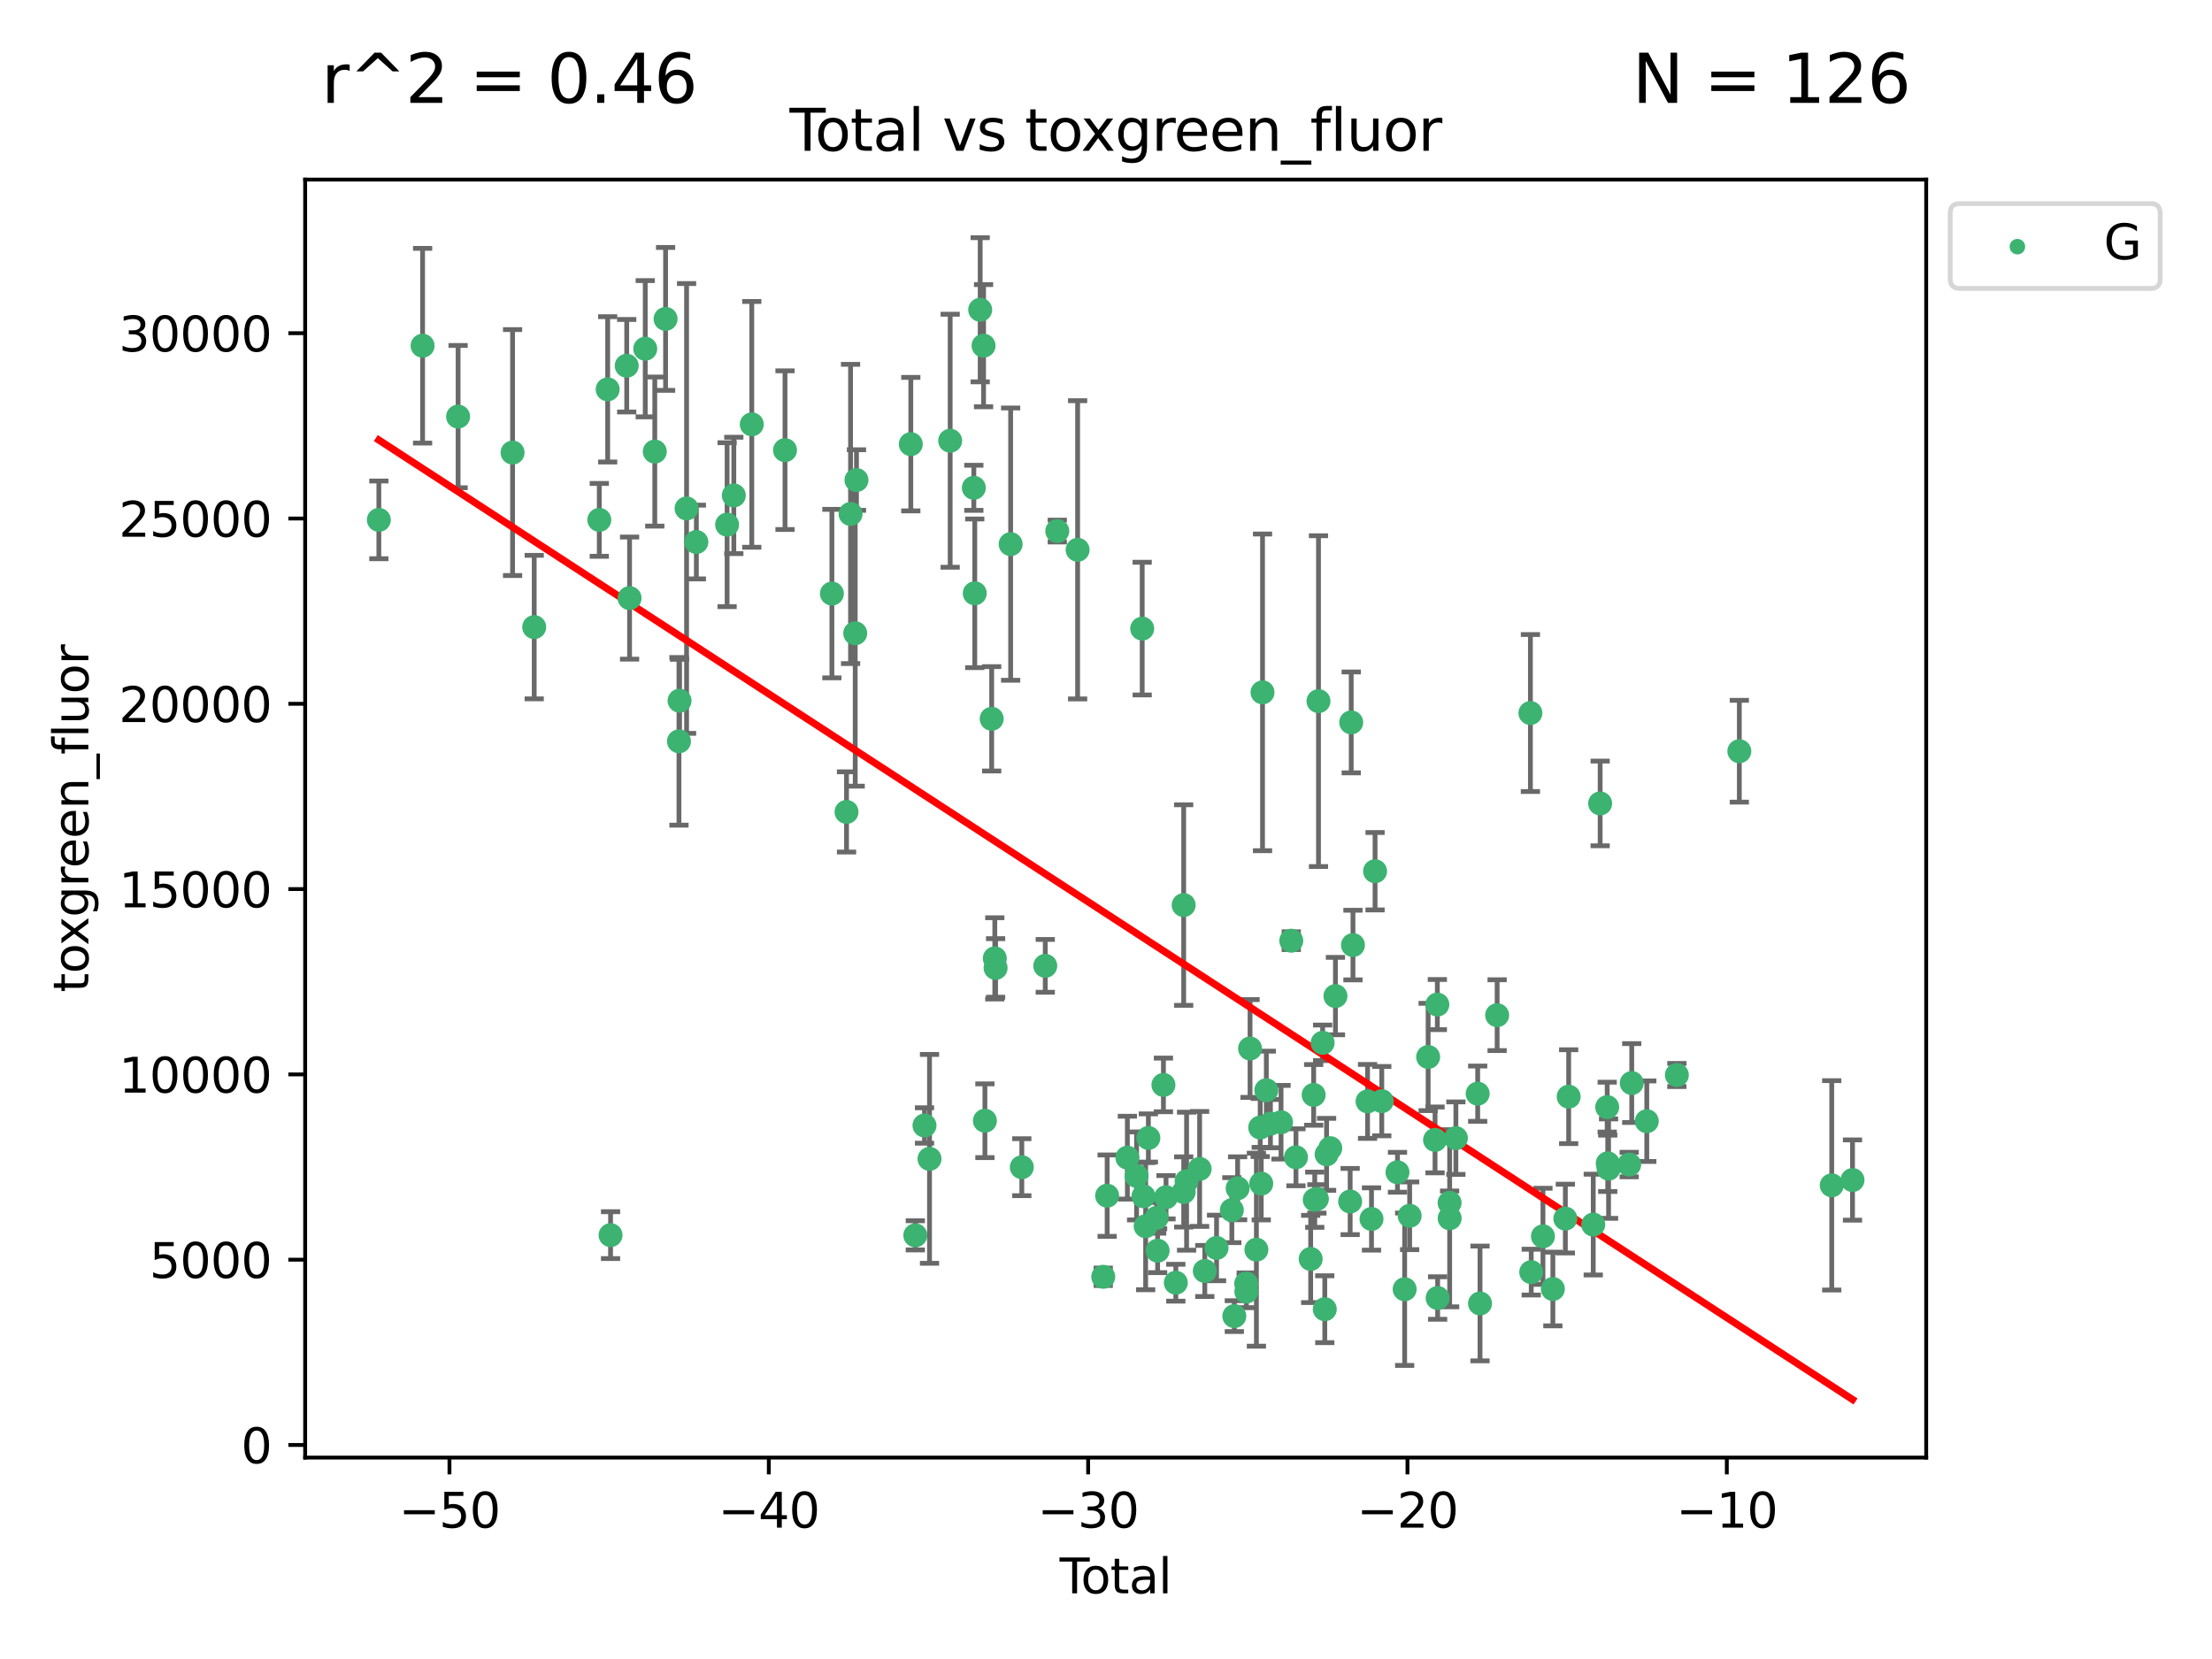 <?xml version="1.0" encoding="utf-8" standalone="no"?>
<!DOCTYPE svg PUBLIC "-//W3C//DTD SVG 1.1//EN"
  "http://www.w3.org/Graphics/SVG/1.1/DTD/svg11.dtd">
<svg xmlns:xlink="http://www.w3.org/1999/xlink" width="460.8pt" height="345.6pt" viewBox="0 0 460.8 345.6" xmlns="http://www.w3.org/2000/svg" version="1.1">
 <defs>
  <style type="text/css">*{stroke-linejoin: round; stroke-linecap: butt}</style>
 </defs>
 <g id="figure_1">
  <g id="patch_1">
   <path d="M 0 345.6 
L 460.8 345.6 
L 460.8 0 
L 0 0 
z
" style="fill: #ffffff"/>
  </g>
  <g id="axes_1">
   <g id="patch_2">
    <path d="M 63.571 303.64 
L 401.26 303.64 
L 401.26 37.411 
L 63.571 37.411 
z
" style="fill: #ffffff"/>
   </g>
   <g id="PathCollection_1">
    <defs>
     <path id="m4fa23d65fc" d="M 0 1.118 
C 0.297 1.118 0.581 1 0.791 0.791 
C 1 0.581 1.118 0.297 1.118 0 
C 1.118 -0.297 1 -0.581 0.791 -0.791 
C 0.581 -1 0.297 -1.118 0 -1.118 
C -0.297 -1.118 -0.581 -1 -0.791 -0.791 
C -1 -0.581 -1.118 -0.297 -1.118 0 
C -1.118 0.297 -1 0.581 -0.791 0.791 
C -0.581 1 -0.297 1.118 0 1.118 
z
" style="stroke: #3cb371"/>
    </defs>
    <g clip-path="url(#p8b70cc6aed)">
     <use xlink:href="#m4fa23d65fc" x="78.921" y="108.298" style="fill: #3cb371; stroke: #3cb371"/>
     <use xlink:href="#m4fa23d65fc" x="88.034" y="72.018" style="fill: #3cb371; stroke: #3cb371"/>
     <use xlink:href="#m4fa23d65fc" x="95.431" y="86.783" style="fill: #3cb371; stroke: #3cb371"/>
     <use xlink:href="#m4fa23d65fc" x="106.779" y="94.278" style="fill: #3cb371; stroke: #3cb371"/>
     <use xlink:href="#m4fa23d65fc" x="111.287" y="130.634" style="fill: #3cb371; stroke: #3cb371"/>
     <use xlink:href="#m4fa23d65fc" x="124.844" y="108.3" style="fill: #3cb371; stroke: #3cb371"/>
     <use xlink:href="#m4fa23d65fc" x="126.591" y="81.106" style="fill: #3cb371; stroke: #3cb371"/>
     <use xlink:href="#m4fa23d65fc" x="127.192" y="257.301" style="fill: #3cb371; stroke: #3cb371"/>
     <use xlink:href="#m4fa23d65fc" x="130.556" y="76.188" style="fill: #3cb371; stroke: #3cb371"/>
     <use xlink:href="#m4fa23d65fc" x="131.152" y="124.594" style="fill: #3cb371; stroke: #3cb371"/>
     <use xlink:href="#m4fa23d65fc" x="134.417" y="72.647" style="fill: #3cb371; stroke: #3cb371"/>
     <use xlink:href="#m4fa23d65fc" x="136.403" y="94.067" style="fill: #3cb371; stroke: #3cb371"/>
     <use xlink:href="#m4fa23d65fc" x="138.654" y="66.433" style="fill: #3cb371; stroke: #3cb371"/>
     <use xlink:href="#m4fa23d65fc" x="141.442" y="154.431" style="fill: #3cb371; stroke: #3cb371"/>
     <use xlink:href="#m4fa23d65fc" x="141.564" y="145.969" style="fill: #3cb371; stroke: #3cb371"/>
     <use xlink:href="#m4fa23d65fc" x="143.025" y="105.919" style="fill: #3cb371; stroke: #3cb371"/>
     <use xlink:href="#m4fa23d65fc" x="145.066" y="112.913" style="fill: #3cb371; stroke: #3cb371"/>
     <use xlink:href="#m4fa23d65fc" x="151.469" y="109.298" style="fill: #3cb371; stroke: #3cb371"/>
     <use xlink:href="#m4fa23d65fc" x="152.868" y="103.207" style="fill: #3cb371; stroke: #3cb371"/>
     <use xlink:href="#m4fa23d65fc" x="156.61" y="88.403" style="fill: #3cb371; stroke: #3cb371"/>
     <use xlink:href="#m4fa23d65fc" x="163.533" y="93.775" style="fill: #3cb371; stroke: #3cb371"/>
     <use xlink:href="#m4fa23d65fc" x="173.299" y="123.655" style="fill: #3cb371; stroke: #3cb371"/>
     <use xlink:href="#m4fa23d65fc" x="176.348" y="169.14" style="fill: #3cb371; stroke: #3cb371"/>
     <use xlink:href="#m4fa23d65fc" x="177.187" y="107.066" style="fill: #3cb371; stroke: #3cb371"/>
     <use xlink:href="#m4fa23d65fc" x="178.157" y="131.922" style="fill: #3cb371; stroke: #3cb371"/>
     <use xlink:href="#m4fa23d65fc" x="178.418" y="100.002" style="fill: #3cb371; stroke: #3cb371"/>
     <use xlink:href="#m4fa23d65fc" x="189.737" y="92.522" style="fill: #3cb371; stroke: #3cb371"/>
     <use xlink:href="#m4fa23d65fc" x="190.676" y="257.345" style="fill: #3cb371; stroke: #3cb371"/>
     <use xlink:href="#m4fa23d65fc" x="192.59" y="234.46" style="fill: #3cb371; stroke: #3cb371"/>
     <use xlink:href="#m4fa23d65fc" x="193.635" y="241.412" style="fill: #3cb371; stroke: #3cb371"/>
     <use xlink:href="#m4fa23d65fc" x="197.939" y="91.812" style="fill: #3cb371; stroke: #3cb371"/>
     <use xlink:href="#m4fa23d65fc" x="202.868" y="101.617" style="fill: #3cb371; stroke: #3cb371"/>
     <use xlink:href="#m4fa23d65fc" x="203.06" y="123.599" style="fill: #3cb371; stroke: #3cb371"/>
     <use xlink:href="#m4fa23d65fc" x="204.192" y="64.531" style="fill: #3cb371; stroke: #3cb371"/>
     <use xlink:href="#m4fa23d65fc" x="204.894" y="72.009" style="fill: #3cb371; stroke: #3cb371"/>
     <use xlink:href="#m4fa23d65fc" x="205.174" y="233.468" style="fill: #3cb371; stroke: #3cb371"/>
     <use xlink:href="#m4fa23d65fc" x="206.587" y="149.74" style="fill: #3cb371; stroke: #3cb371"/>
     <use xlink:href="#m4fa23d65fc" x="207.235" y="199.646" style="fill: #3cb371; stroke: #3cb371"/>
     <use xlink:href="#m4fa23d65fc" x="207.402" y="201.637" style="fill: #3cb371; stroke: #3cb371"/>
     <use xlink:href="#m4fa23d65fc" x="210.536" y="113.352" style="fill: #3cb371; stroke: #3cb371"/>
     <use xlink:href="#m4fa23d65fc" x="212.862" y="243.149" style="fill: #3cb371; stroke: #3cb371"/>
     <use xlink:href="#m4fa23d65fc" x="217.748" y="201.206" style="fill: #3cb371; stroke: #3cb371"/>
     <use xlink:href="#m4fa23d65fc" x="220.251" y="110.625" style="fill: #3cb371; stroke: #3cb371"/>
     <use xlink:href="#m4fa23d65fc" x="224.488" y="114.535" style="fill: #3cb371; stroke: #3cb371"/>
     <use xlink:href="#m4fa23d65fc" x="229.827" y="265.978" style="fill: #3cb371; stroke: #3cb371"/>
     <use xlink:href="#m4fa23d65fc" x="230.639" y="249.078" style="fill: #3cb371; stroke: #3cb371"/>
     <use xlink:href="#m4fa23d65fc" x="234.853" y="241.159" style="fill: #3cb371; stroke: #3cb371"/>
     <use xlink:href="#m4fa23d65fc" x="236.771" y="244.968" style="fill: #3cb371; stroke: #3cb371"/>
     <use xlink:href="#m4fa23d65fc" x="237.939" y="130.95" style="fill: #3cb371; stroke: #3cb371"/>
     <use xlink:href="#m4fa23d65fc" x="238.211" y="249.202" style="fill: #3cb371; stroke: #3cb371"/>
     <use xlink:href="#m4fa23d65fc" x="238.66" y="255.436" style="fill: #3cb371; stroke: #3cb371"/>
     <use xlink:href="#m4fa23d65fc" x="239.227" y="237.06" style="fill: #3cb371; stroke: #3cb371"/>
     <use xlink:href="#m4fa23d65fc" x="240.951" y="253.695" style="fill: #3cb371; stroke: #3cb371"/>
     <use xlink:href="#m4fa23d65fc" x="241.154" y="260.543" style="fill: #3cb371; stroke: #3cb371"/>
     <use xlink:href="#m4fa23d65fc" x="242.364" y="226.009" style="fill: #3cb371; stroke: #3cb371"/>
     <use xlink:href="#m4fa23d65fc" x="242.905" y="249.409" style="fill: #3cb371; stroke: #3cb371"/>
     <use xlink:href="#m4fa23d65fc" x="244.944" y="267.212" style="fill: #3cb371; stroke: #3cb371"/>
     <use xlink:href="#m4fa23d65fc" x="246.579" y="188.542" style="fill: #3cb371; stroke: #3cb371"/>
     <use xlink:href="#m4fa23d65fc" x="246.589" y="248.305" style="fill: #3cb371; stroke: #3cb371"/>
     <use xlink:href="#m4fa23d65fc" x="247.187" y="246.065" style="fill: #3cb371; stroke: #3cb371"/>
     <use xlink:href="#m4fa23d65fc" x="249.904" y="243.509" style="fill: #3cb371; stroke: #3cb371"/>
     <use xlink:href="#m4fa23d65fc" x="250.982" y="264.762" style="fill: #3cb371; stroke: #3cb371"/>
     <use xlink:href="#m4fa23d65fc" x="253.43" y="259.969" style="fill: #3cb371; stroke: #3cb371"/>
     <use xlink:href="#m4fa23d65fc" x="256.614" y="252.093" style="fill: #3cb371; stroke: #3cb371"/>
     <use xlink:href="#m4fa23d65fc" x="257.133" y="274.17" style="fill: #3cb371; stroke: #3cb371"/>
     <use xlink:href="#m4fa23d65fc" x="257.82" y="247.543" style="fill: #3cb371; stroke: #3cb371"/>
     <use xlink:href="#m4fa23d65fc" x="259.608" y="267.395" style="fill: #3cb371; stroke: #3cb371"/>
     <use xlink:href="#m4fa23d65fc" x="259.636" y="269.067" style="fill: #3cb371; stroke: #3cb371"/>
     <use xlink:href="#m4fa23d65fc" x="260.408" y="218.42" style="fill: #3cb371; stroke: #3cb371"/>
     <use xlink:href="#m4fa23d65fc" x="261.731" y="260.329" style="fill: #3cb371; stroke: #3cb371"/>
     <use xlink:href="#m4fa23d65fc" x="262.525" y="234.88" style="fill: #3cb371; stroke: #3cb371"/>
     <use xlink:href="#m4fa23d65fc" x="262.741" y="246.568" style="fill: #3cb371; stroke: #3cb371"/>
     <use xlink:href="#m4fa23d65fc" x="263.007" y="144.232" style="fill: #3cb371; stroke: #3cb371"/>
     <use xlink:href="#m4fa23d65fc" x="263.801" y="227.117" style="fill: #3cb371; stroke: #3cb371"/>
     <use xlink:href="#m4fa23d65fc" x="264.655" y="234.078" style="fill: #3cb371; stroke: #3cb371"/>
     <use xlink:href="#m4fa23d65fc" x="266.864" y="233.781" style="fill: #3cb371; stroke: #3cb371"/>
     <use xlink:href="#m4fa23d65fc" x="268.995" y="195.965" style="fill: #3cb371; stroke: #3cb371"/>
     <use xlink:href="#m4fa23d65fc" x="269.974" y="241.085" style="fill: #3cb371; stroke: #3cb371"/>
     <use xlink:href="#m4fa23d65fc" x="273.038" y="262.266" style="fill: #3cb371; stroke: #3cb371"/>
     <use xlink:href="#m4fa23d65fc" x="273.661" y="228.087" style="fill: #3cb371; stroke: #3cb371"/>
     <use xlink:href="#m4fa23d65fc" x="273.885" y="249.926" style="fill: #3cb371; stroke: #3cb371"/>
     <use xlink:href="#m4fa23d65fc" x="274.332" y="249.75" style="fill: #3cb371; stroke: #3cb371"/>
     <use xlink:href="#m4fa23d65fc" x="274.666" y="146.061" style="fill: #3cb371; stroke: #3cb371"/>
     <use xlink:href="#m4fa23d65fc" x="275.53" y="217.24" style="fill: #3cb371; stroke: #3cb371"/>
     <use xlink:href="#m4fa23d65fc" x="275.977" y="272.732" style="fill: #3cb371; stroke: #3cb371"/>
     <use xlink:href="#m4fa23d65fc" x="276.351" y="240.467" style="fill: #3cb371; stroke: #3cb371"/>
     <use xlink:href="#m4fa23d65fc" x="277.118" y="239.186" style="fill: #3cb371; stroke: #3cb371"/>
     <use xlink:href="#m4fa23d65fc" x="278.2" y="207.501" style="fill: #3cb371; stroke: #3cb371"/>
     <use xlink:href="#m4fa23d65fc" x="281.262" y="250.301" style="fill: #3cb371; stroke: #3cb371"/>
     <use xlink:href="#m4fa23d65fc" x="281.485" y="150.488" style="fill: #3cb371; stroke: #3cb371"/>
     <use xlink:href="#m4fa23d65fc" x="281.846" y="196.874" style="fill: #3cb371; stroke: #3cb371"/>
     <use xlink:href="#m4fa23d65fc" x="284.888" y="229.444" style="fill: #3cb371; stroke: #3cb371"/>
     <use xlink:href="#m4fa23d65fc" x="285.709" y="253.934" style="fill: #3cb371; stroke: #3cb371"/>
     <use xlink:href="#m4fa23d65fc" x="286.452" y="181.492" style="fill: #3cb371; stroke: #3cb371"/>
     <use xlink:href="#m4fa23d65fc" x="287.849" y="229.39" style="fill: #3cb371; stroke: #3cb371"/>
     <use xlink:href="#m4fa23d65fc" x="291.12" y="244.205" style="fill: #3cb371; stroke: #3cb371"/>
     <use xlink:href="#m4fa23d65fc" x="292.616" y="268.57" style="fill: #3cb371; stroke: #3cb371"/>
     <use xlink:href="#m4fa23d65fc" x="293.657" y="253.273" style="fill: #3cb371; stroke: #3cb371"/>
     <use xlink:href="#m4fa23d65fc" x="297.507" y="220.19" style="fill: #3cb371; stroke: #3cb371"/>
     <use xlink:href="#m4fa23d65fc" x="298.946" y="237.466" style="fill: #3cb371; stroke: #3cb371"/>
     <use xlink:href="#m4fa23d65fc" x="299.425" y="209.27" style="fill: #3cb371; stroke: #3cb371"/>
     <use xlink:href="#m4fa23d65fc" x="299.487" y="270.399" style="fill: #3cb371; stroke: #3cb371"/>
     <use xlink:href="#m4fa23d65fc" x="301.976" y="250.57" style="fill: #3cb371; stroke: #3cb371"/>
     <use xlink:href="#m4fa23d65fc" x="301.99" y="253.784" style="fill: #3cb371; stroke: #3cb371"/>
     <use xlink:href="#m4fa23d65fc" x="303.287" y="237.096" style="fill: #3cb371; stroke: #3cb371"/>
     <use xlink:href="#m4fa23d65fc" x="307.829" y="227.828" style="fill: #3cb371; stroke: #3cb371"/>
     <use xlink:href="#m4fa23d65fc" x="308.317" y="271.534" style="fill: #3cb371; stroke: #3cb371"/>
     <use xlink:href="#m4fa23d65fc" x="311.88" y="211.479" style="fill: #3cb371; stroke: #3cb371"/>
     <use xlink:href="#m4fa23d65fc" x="318.814" y="148.536" style="fill: #3cb371; stroke: #3cb371"/>
     <use xlink:href="#m4fa23d65fc" x="318.983" y="265.007" style="fill: #3cb371; stroke: #3cb371"/>
     <use xlink:href="#m4fa23d65fc" x="321.424" y="257.548" style="fill: #3cb371; stroke: #3cb371"/>
     <use xlink:href="#m4fa23d65fc" x="323.49" y="268.52" style="fill: #3cb371; stroke: #3cb371"/>
     <use xlink:href="#m4fa23d65fc" x="326.092" y="253.857" style="fill: #3cb371; stroke: #3cb371"/>
     <use xlink:href="#m4fa23d65fc" x="326.783" y="228.457" style="fill: #3cb371; stroke: #3cb371"/>
     <use xlink:href="#m4fa23d65fc" x="331.904" y="255.103" style="fill: #3cb371; stroke: #3cb371"/>
     <use xlink:href="#m4fa23d65fc" x="333.34" y="167.37" style="fill: #3cb371; stroke: #3cb371"/>
     <use xlink:href="#m4fa23d65fc" x="334.808" y="230.634" style="fill: #3cb371; stroke: #3cb371"/>
     <use xlink:href="#m4fa23d65fc" x="334.921" y="242.342" style="fill: #3cb371; stroke: #3cb371"/>
     <use xlink:href="#m4fa23d65fc" x="335.094" y="243.45" style="fill: #3cb371; stroke: #3cb371"/>
     <use xlink:href="#m4fa23d65fc" x="339.39" y="242.597" style="fill: #3cb371; stroke: #3cb371"/>
     <use xlink:href="#m4fa23d65fc" x="339.921" y="225.619" style="fill: #3cb371; stroke: #3cb371"/>
     <use xlink:href="#m4fa23d65fc" x="343.055" y="233.567" style="fill: #3cb371; stroke: #3cb371"/>
     <use xlink:href="#m4fa23d65fc" x="349.323" y="223.944" style="fill: #3cb371; stroke: #3cb371"/>
     <use xlink:href="#m4fa23d65fc" x="362.334" y="156.494" style="fill: #3cb371; stroke: #3cb371"/>
     <use xlink:href="#m4fa23d65fc" x="381.585" y="246.928" style="fill: #3cb371; stroke: #3cb371"/>
     <use xlink:href="#m4fa23d65fc" x="385.911" y="245.821" style="fill: #3cb371; stroke: #3cb371"/>
    </g>
   </g>
   <g id="matplotlib.axis_1">
    <g id="xtick_1">
     <g id="line2d_1">
      <defs>
       <path id="m59124badeb" d="M 0 0 
L 0 3.5 
" style="stroke: #000000; stroke-width: 0.8"/>
      </defs>
      <g>
       <use xlink:href="#m59124badeb" x="93.632" y="303.64" style="stroke: #000000; stroke-width: 0.8"/>
      </g>
     </g>
     <g id="text_1">
      <!-- −50 -->
      <g transform="translate(83.08 318.238)scale(0.1 -0.1)">
       <defs>
        <path id="DejaVuSans-2212" d="M 678 2272 
L 4684 2272 
L 4684 1741 
L 678 1741 
L 678 2272 
z
" transform="scale(0.016)"/>
        <path id="DejaVuSans-35" d="M 691 4666 
L 3169 4666 
L 3169 4134 
L 1269 4134 
L 1269 2991 
Q 1406 3038 1543 3061 
Q 1681 3084 1819 3084 
Q 2600 3084 3056 2656 
Q 3513 2228 3513 1497 
Q 3513 744 3044 326 
Q 2575 -91 1722 -91 
Q 1428 -91 1123 -41 
Q 819 9 494 109 
L 494 744 
Q 775 591 1075 516 
Q 1375 441 1709 441 
Q 2250 441 2565 725 
Q 2881 1009 2881 1497 
Q 2881 1984 2565 2268 
Q 2250 2553 1709 2553 
Q 1456 2553 1204 2497 
Q 953 2441 691 2322 
L 691 4666 
z
" transform="scale(0.016)"/>
        <path id="DejaVuSans-30" d="M 2034 4250 
Q 1547 4250 1301 3770 
Q 1056 3291 1056 2328 
Q 1056 1369 1301 889 
Q 1547 409 2034 409 
Q 2525 409 2770 889 
Q 3016 1369 3016 2328 
Q 3016 3291 2770 3770 
Q 2525 4250 2034 4250 
z
M 2034 4750 
Q 2819 4750 3233 4129 
Q 3647 3509 3647 2328 
Q 3647 1150 3233 529 
Q 2819 -91 2034 -91 
Q 1250 -91 836 529 
Q 422 1150 422 2328 
Q 422 3509 836 4129 
Q 1250 4750 2034 4750 
z
" transform="scale(0.016)"/>
       </defs>
       <use xlink:href="#DejaVuSans-2212"/>
       <use xlink:href="#DejaVuSans-35" x="83.789"/>
       <use xlink:href="#DejaVuSans-30" x="147.412"/>
      </g>
     </g>
    </g>
    <g id="xtick_2">
     <g id="line2d_2">
      <g>
       <use xlink:href="#m59124badeb" x="160.156" y="303.64" style="stroke: #000000; stroke-width: 0.8"/>
      </g>
     </g>
     <g id="text_2">
      <!-- −40 -->
      <g transform="translate(149.604 318.238)scale(0.1 -0.1)">
       <defs>
        <path id="DejaVuSans-34" d="M 2419 4116 
L 825 1625 
L 2419 1625 
L 2419 4116 
z
M 2253 4666 
L 3047 4666 
L 3047 1625 
L 3713 1625 
L 3713 1100 
L 3047 1100 
L 3047 0 
L 2419 0 
L 2419 1100 
L 313 1100 
L 313 1709 
L 2253 4666 
z
" transform="scale(0.016)"/>
       </defs>
       <use xlink:href="#DejaVuSans-2212"/>
       <use xlink:href="#DejaVuSans-34" x="83.789"/>
       <use xlink:href="#DejaVuSans-30" x="147.412"/>
      </g>
     </g>
    </g>
    <g id="xtick_3">
     <g id="line2d_3">
      <g>
       <use xlink:href="#m59124badeb" x="226.68" y="303.64" style="stroke: #000000; stroke-width: 0.8"/>
      </g>
     </g>
     <g id="text_3">
      <!-- −30 -->
      <g transform="translate(216.127 318.238)scale(0.1 -0.1)">
       <defs>
        <path id="DejaVuSans-33" d="M 2597 2516 
Q 3050 2419 3304 2112 
Q 3559 1806 3559 1356 
Q 3559 666 3084 287 
Q 2609 -91 1734 -91 
Q 1441 -91 1130 -33 
Q 819 25 488 141 
L 488 750 
Q 750 597 1062 519 
Q 1375 441 1716 441 
Q 2309 441 2620 675 
Q 2931 909 2931 1356 
Q 2931 1769 2642 2001 
Q 2353 2234 1838 2234 
L 1294 2234 
L 1294 2753 
L 1863 2753 
Q 2328 2753 2575 2939 
Q 2822 3125 2822 3475 
Q 2822 3834 2567 4026 
Q 2313 4219 1838 4219 
Q 1578 4219 1281 4162 
Q 984 4106 628 3988 
L 628 4550 
Q 988 4650 1302 4700 
Q 1616 4750 1894 4750 
Q 2613 4750 3031 4423 
Q 3450 4097 3450 3541 
Q 3450 3153 3228 2886 
Q 3006 2619 2597 2516 
z
" transform="scale(0.016)"/>
       </defs>
       <use xlink:href="#DejaVuSans-2212"/>
       <use xlink:href="#DejaVuSans-33" x="83.789"/>
       <use xlink:href="#DejaVuSans-30" x="147.412"/>
      </g>
     </g>
    </g>
    <g id="xtick_4">
     <g id="line2d_4">
      <g>
       <use xlink:href="#m59124badeb" x="293.203" y="303.64" style="stroke: #000000; stroke-width: 0.8"/>
      </g>
     </g>
     <g id="text_4">
      <!-- −20 -->
      <g transform="translate(282.651 318.238)scale(0.1 -0.1)">
       <defs>
        <path id="DejaVuSans-32" d="M 1228 531 
L 3431 531 
L 3431 0 
L 469 0 
L 469 531 
Q 828 903 1448 1529 
Q 2069 2156 2228 2338 
Q 2531 2678 2651 2914 
Q 2772 3150 2772 3378 
Q 2772 3750 2511 3984 
Q 2250 4219 1831 4219 
Q 1534 4219 1204 4116 
Q 875 4013 500 3803 
L 500 4441 
Q 881 4594 1212 4672 
Q 1544 4750 1819 4750 
Q 2544 4750 2975 4387 
Q 3406 4025 3406 3419 
Q 3406 3131 3298 2873 
Q 3191 2616 2906 2266 
Q 2828 2175 2409 1742 
Q 1991 1309 1228 531 
z
" transform="scale(0.016)"/>
       </defs>
       <use xlink:href="#DejaVuSans-2212"/>
       <use xlink:href="#DejaVuSans-32" x="83.789"/>
       <use xlink:href="#DejaVuSans-30" x="147.412"/>
      </g>
     </g>
    </g>
    <g id="xtick_5">
     <g id="line2d_5">
      <g>
       <use xlink:href="#m59124badeb" x="359.727" y="303.64" style="stroke: #000000; stroke-width: 0.8"/>
      </g>
     </g>
     <g id="text_5">
      <!-- −10 -->
      <g transform="translate(349.174 318.238)scale(0.1 -0.1)">
       <defs>
        <path id="DejaVuSans-31" d="M 794 531 
L 1825 531 
L 1825 4091 
L 703 3866 
L 703 4441 
L 1819 4666 
L 2450 4666 
L 2450 531 
L 3481 531 
L 3481 0 
L 794 0 
L 794 531 
z
" transform="scale(0.016)"/>
       </defs>
       <use xlink:href="#DejaVuSans-2212"/>
       <use xlink:href="#DejaVuSans-31" x="83.789"/>
       <use xlink:href="#DejaVuSans-30" x="147.412"/>
      </g>
     </g>
    </g>
    <g id="text_6">
     <!-- Total -->
     <g transform="translate(220.739 331.917)scale(0.1 -0.1)">
      <defs>
       <path id="DejaVuSans-54" d="M -19 4666 
L 3928 4666 
L 3928 4134 
L 2272 4134 
L 2272 0 
L 1638 0 
L 1638 4134 
L -19 4134 
L -19 4666 
z
" transform="scale(0.016)"/>
       <path id="DejaVuSans-6f" d="M 1959 3097 
Q 1497 3097 1228 2736 
Q 959 2375 959 1747 
Q 959 1119 1226 758 
Q 1494 397 1959 397 
Q 2419 397 2687 759 
Q 2956 1122 2956 1747 
Q 2956 2369 2687 2733 
Q 2419 3097 1959 3097 
z
M 1959 3584 
Q 2709 3584 3137 3096 
Q 3566 2609 3566 1747 
Q 3566 888 3137 398 
Q 2709 -91 1959 -91 
Q 1206 -91 779 398 
Q 353 888 353 1747 
Q 353 2609 779 3096 
Q 1206 3584 1959 3584 
z
" transform="scale(0.016)"/>
       <path id="DejaVuSans-74" d="M 1172 4494 
L 1172 3500 
L 2356 3500 
L 2356 3053 
L 1172 3053 
L 1172 1153 
Q 1172 725 1289 603 
Q 1406 481 1766 481 
L 2356 481 
L 2356 0 
L 1766 0 
Q 1100 0 847 248 
Q 594 497 594 1153 
L 594 3053 
L 172 3053 
L 172 3500 
L 594 3500 
L 594 4494 
L 1172 4494 
z
" transform="scale(0.016)"/>
       <path id="DejaVuSans-61" d="M 2194 1759 
Q 1497 1759 1228 1600 
Q 959 1441 959 1056 
Q 959 750 1161 570 
Q 1363 391 1709 391 
Q 2188 391 2477 730 
Q 2766 1069 2766 1631 
L 2766 1759 
L 2194 1759 
z
M 3341 1997 
L 3341 0 
L 2766 0 
L 2766 531 
Q 2569 213 2275 61 
Q 1981 -91 1556 -91 
Q 1019 -91 701 211 
Q 384 513 384 1019 
Q 384 1609 779 1909 
Q 1175 2209 1959 2209 
L 2766 2209 
L 2766 2266 
Q 2766 2663 2505 2880 
Q 2244 3097 1772 3097 
Q 1472 3097 1187 3025 
Q 903 2953 641 2809 
L 641 3341 
Q 956 3463 1253 3523 
Q 1550 3584 1831 3584 
Q 2591 3584 2966 3190 
Q 3341 2797 3341 1997 
z
" transform="scale(0.016)"/>
       <path id="DejaVuSans-6c" d="M 603 4863 
L 1178 4863 
L 1178 0 
L 603 0 
L 603 4863 
z
" transform="scale(0.016)"/>
      </defs>
      <use xlink:href="#DejaVuSans-54"/>
      <use xlink:href="#DejaVuSans-6f" x="44.084"/>
      <use xlink:href="#DejaVuSans-74" x="105.266"/>
      <use xlink:href="#DejaVuSans-61" x="144.475"/>
      <use xlink:href="#DejaVuSans-6c" x="205.754"/>
     </g>
    </g>
   </g>
   <g id="matplotlib.axis_2">
    <g id="ytick_1">
     <g id="line2d_6">
      <defs>
       <path id="m4d2421e2f2" d="M 0 0 
L -3.5 0 
" style="stroke: #000000; stroke-width: 0.8"/>
      </defs>
      <g>
       <use xlink:href="#m4d2421e2f2" x="63.571" y="301.016" style="stroke: #000000; stroke-width: 0.8"/>
      </g>
     </g>
     <g id="text_7">
      <!-- 0 -->
      <g transform="translate(50.209 304.815)scale(0.1 -0.1)">
       <use xlink:href="#DejaVuSans-30"/>
      </g>
     </g>
    </g>
    <g id="ytick_2">
     <g id="line2d_7">
      <g>
       <use xlink:href="#m4d2421e2f2" x="63.571" y="262.415" style="stroke: #000000; stroke-width: 0.8"/>
      </g>
     </g>
     <g id="text_8">
      <!-- 5000 -->
      <g transform="translate(31.121 266.215)scale(0.1 -0.1)">
       <use xlink:href="#DejaVuSans-35"/>
       <use xlink:href="#DejaVuSans-30" x="63.623"/>
       <use xlink:href="#DejaVuSans-30" x="127.246"/>
       <use xlink:href="#DejaVuSans-30" x="190.869"/>
      </g>
     </g>
    </g>
    <g id="ytick_3">
     <g id="line2d_8">
      <g>
       <use xlink:href="#m4d2421e2f2" x="63.571" y="223.815" style="stroke: #000000; stroke-width: 0.8"/>
      </g>
     </g>
     <g id="text_9">
      <!-- 10000 -->
      <g transform="translate(24.759 227.614)scale(0.1 -0.1)">
       <use xlink:href="#DejaVuSans-31"/>
       <use xlink:href="#DejaVuSans-30" x="63.623"/>
       <use xlink:href="#DejaVuSans-30" x="127.246"/>
       <use xlink:href="#DejaVuSans-30" x="190.869"/>
       <use xlink:href="#DejaVuSans-30" x="254.492"/>
      </g>
     </g>
    </g>
    <g id="ytick_4">
     <g id="line2d_9">
      <g>
       <use xlink:href="#m4d2421e2f2" x="63.571" y="185.214" style="stroke: #000000; stroke-width: 0.8"/>
      </g>
     </g>
     <g id="text_10">
      <!-- 15000 -->
      <g transform="translate(24.759 189.013)scale(0.1 -0.1)">
       <use xlink:href="#DejaVuSans-31"/>
       <use xlink:href="#DejaVuSans-35" x="63.623"/>
       <use xlink:href="#DejaVuSans-30" x="127.246"/>
       <use xlink:href="#DejaVuSans-30" x="190.869"/>
       <use xlink:href="#DejaVuSans-30" x="254.492"/>
      </g>
     </g>
    </g>
    <g id="ytick_5">
     <g id="line2d_10">
      <g>
       <use xlink:href="#m4d2421e2f2" x="63.571" y="146.614" style="stroke: #000000; stroke-width: 0.8"/>
      </g>
     </g>
     <g id="text_11">
      <!-- 20000 -->
      <g transform="translate(24.759 150.413)scale(0.1 -0.1)">
       <use xlink:href="#DejaVuSans-32"/>
       <use xlink:href="#DejaVuSans-30" x="63.623"/>
       <use xlink:href="#DejaVuSans-30" x="127.246"/>
       <use xlink:href="#DejaVuSans-30" x="190.869"/>
       <use xlink:href="#DejaVuSans-30" x="254.492"/>
      </g>
     </g>
    </g>
    <g id="ytick_6">
     <g id="line2d_11">
      <g>
       <use xlink:href="#m4d2421e2f2" x="63.571" y="108.013" style="stroke: #000000; stroke-width: 0.8"/>
      </g>
     </g>
     <g id="text_12">
      <!-- 25000 -->
      <g transform="translate(24.759 111.812)scale(0.1 -0.1)">
       <use xlink:href="#DejaVuSans-32"/>
       <use xlink:href="#DejaVuSans-35" x="63.623"/>
       <use xlink:href="#DejaVuSans-30" x="127.246"/>
       <use xlink:href="#DejaVuSans-30" x="190.869"/>
       <use xlink:href="#DejaVuSans-30" x="254.492"/>
      </g>
     </g>
    </g>
    <g id="ytick_7">
     <g id="line2d_12">
      <g>
       <use xlink:href="#m4d2421e2f2" x="63.571" y="69.412" style="stroke: #000000; stroke-width: 0.8"/>
      </g>
     </g>
     <g id="text_13">
      <!-- 30000 -->
      <g transform="translate(24.759 73.212)scale(0.1 -0.1)">
       <use xlink:href="#DejaVuSans-33"/>
       <use xlink:href="#DejaVuSans-30" x="63.623"/>
       <use xlink:href="#DejaVuSans-30" x="127.246"/>
       <use xlink:href="#DejaVuSans-30" x="190.869"/>
       <use xlink:href="#DejaVuSans-30" x="254.492"/>
      </g>
     </g>
    </g>
    <g id="text_14">
     <!-- toxgreen_fluor -->
     <g transform="translate(18.401 206.72)rotate(-90)scale(0.1 -0.1)">
      <defs>
       <path id="DejaVuSans-78" d="M 3513 3500 
L 2247 1797 
L 3578 0 
L 2900 0 
L 1881 1375 
L 863 0 
L 184 0 
L 1544 1831 
L 300 3500 
L 978 3500 
L 1906 2253 
L 2834 3500 
L 3513 3500 
z
" transform="scale(0.016)"/>
       <path id="DejaVuSans-67" d="M 2906 1791 
Q 2906 2416 2648 2759 
Q 2391 3103 1925 3103 
Q 1463 3103 1205 2759 
Q 947 2416 947 1791 
Q 947 1169 1205 825 
Q 1463 481 1925 481 
Q 2391 481 2648 825 
Q 2906 1169 2906 1791 
z
M 3481 434 
Q 3481 -459 3084 -895 
Q 2688 -1331 1869 -1331 
Q 1566 -1331 1297 -1286 
Q 1028 -1241 775 -1147 
L 775 -588 
Q 1028 -725 1275 -790 
Q 1522 -856 1778 -856 
Q 2344 -856 2625 -561 
Q 2906 -266 2906 331 
L 2906 616 
Q 2728 306 2450 153 
Q 2172 0 1784 0 
Q 1141 0 747 490 
Q 353 981 353 1791 
Q 353 2603 747 3093 
Q 1141 3584 1784 3584 
Q 2172 3584 2450 3431 
Q 2728 3278 2906 2969 
L 2906 3500 
L 3481 3500 
L 3481 434 
z
" transform="scale(0.016)"/>
       <path id="DejaVuSans-72" d="M 2631 2963 
Q 2534 3019 2420 3045 
Q 2306 3072 2169 3072 
Q 1681 3072 1420 2755 
Q 1159 2438 1159 1844 
L 1159 0 
L 581 0 
L 581 3500 
L 1159 3500 
L 1159 2956 
Q 1341 3275 1631 3429 
Q 1922 3584 2338 3584 
Q 2397 3584 2469 3576 
Q 2541 3569 2628 3553 
L 2631 2963 
z
" transform="scale(0.016)"/>
       <path id="DejaVuSans-65" d="M 3597 1894 
L 3597 1613 
L 953 1613 
Q 991 1019 1311 708 
Q 1631 397 2203 397 
Q 2534 397 2845 478 
Q 3156 559 3463 722 
L 3463 178 
Q 3153 47 2828 -22 
Q 2503 -91 2169 -91 
Q 1331 -91 842 396 
Q 353 884 353 1716 
Q 353 2575 817 3079 
Q 1281 3584 2069 3584 
Q 2775 3584 3186 3129 
Q 3597 2675 3597 1894 
z
M 3022 2063 
Q 3016 2534 2758 2815 
Q 2500 3097 2075 3097 
Q 1594 3097 1305 2825 
Q 1016 2553 972 2059 
L 3022 2063 
z
" transform="scale(0.016)"/>
       <path id="DejaVuSans-6e" d="M 3513 2113 
L 3513 0 
L 2938 0 
L 2938 2094 
Q 2938 2591 2744 2837 
Q 2550 3084 2163 3084 
Q 1697 3084 1428 2787 
Q 1159 2491 1159 1978 
L 1159 0 
L 581 0 
L 581 3500 
L 1159 3500 
L 1159 2956 
Q 1366 3272 1645 3428 
Q 1925 3584 2291 3584 
Q 2894 3584 3203 3211 
Q 3513 2838 3513 2113 
z
" transform="scale(0.016)"/>
       <path id="DejaVuSans-5f" d="M 3263 -1063 
L 3263 -1509 
L -63 -1509 
L -63 -1063 
L 3263 -1063 
z
" transform="scale(0.016)"/>
       <path id="DejaVuSans-66" d="M 2375 4863 
L 2375 4384 
L 1825 4384 
Q 1516 4384 1395 4259 
Q 1275 4134 1275 3809 
L 1275 3500 
L 2222 3500 
L 2222 3053 
L 1275 3053 
L 1275 0 
L 697 0 
L 697 3053 
L 147 3053 
L 147 3500 
L 697 3500 
L 697 3744 
Q 697 4328 969 4595 
Q 1241 4863 1831 4863 
L 2375 4863 
z
" transform="scale(0.016)"/>
       <path id="DejaVuSans-75" d="M 544 1381 
L 544 3500 
L 1119 3500 
L 1119 1403 
Q 1119 906 1312 657 
Q 1506 409 1894 409 
Q 2359 409 2629 706 
Q 2900 1003 2900 1516 
L 2900 3500 
L 3475 3500 
L 3475 0 
L 2900 0 
L 2900 538 
Q 2691 219 2414 64 
Q 2138 -91 1772 -91 
Q 1169 -91 856 284 
Q 544 659 544 1381 
z
M 1991 3584 
L 1991 3584 
z
" transform="scale(0.016)"/>
      </defs>
      <use xlink:href="#DejaVuSans-74"/>
      <use xlink:href="#DejaVuSans-6f" x="39.209"/>
      <use xlink:href="#DejaVuSans-78" x="97.266"/>
      <use xlink:href="#DejaVuSans-67" x="156.445"/>
      <use xlink:href="#DejaVuSans-72" x="219.922"/>
      <use xlink:href="#DejaVuSans-65" x="258.785"/>
      <use xlink:href="#DejaVuSans-65" x="320.309"/>
      <use xlink:href="#DejaVuSans-6e" x="381.832"/>
      <use xlink:href="#DejaVuSans-5f" x="445.211"/>
      <use xlink:href="#DejaVuSans-66" x="495.211"/>
      <use xlink:href="#DejaVuSans-6c" x="530.416"/>
      <use xlink:href="#DejaVuSans-75" x="558.199"/>
      <use xlink:href="#DejaVuSans-6f" x="621.578"/>
      <use xlink:href="#DejaVuSans-72" x="682.76"/>
     </g>
    </g>
   </g>
   <g id="LineCollection_1">
    <path d="M 78.921 116.392 
L 78.921 100.205 
" clip-path="url(#p8b70cc6aed)" style="fill: none; stroke: #696969"/>
    <path d="M 88.034 92.3 
L 88.034 51.736 
" clip-path="url(#p8b70cc6aed)" style="fill: none; stroke: #696969"/>
    <path d="M 95.431 101.604 
L 95.431 71.962 
" clip-path="url(#p8b70cc6aed)" style="fill: none; stroke: #696969"/>
    <path d="M 106.779 119.896 
L 106.779 68.661 
" clip-path="url(#p8b70cc6aed)" style="fill: none; stroke: #696969"/>
    <path d="M 111.287 145.585 
L 111.287 115.683 
" clip-path="url(#p8b70cc6aed)" style="fill: none; stroke: #696969"/>
    <path d="M 124.844 115.889 
L 124.844 100.711 
" clip-path="url(#p8b70cc6aed)" style="fill: none; stroke: #696969"/>
    <path d="M 126.591 96.241 
L 126.591 65.971 
" clip-path="url(#p8b70cc6aed)" style="fill: none; stroke: #696969"/>
    <path d="M 127.192 262.184 
L 127.192 252.418 
" clip-path="url(#p8b70cc6aed)" style="fill: none; stroke: #696969"/>
    <path d="M 130.556 85.823 
L 130.556 66.552 
" clip-path="url(#p8b70cc6aed)" style="fill: none; stroke: #696969"/>
    <path d="M 131.152 137.315 
L 131.152 111.873 
" clip-path="url(#p8b70cc6aed)" style="fill: none; stroke: #696969"/>
    <path d="M 134.417 86.839 
L 134.417 58.455 
" clip-path="url(#p8b70cc6aed)" style="fill: none; stroke: #696969"/>
    <path d="M 136.403 109.595 
L 136.403 78.539 
" clip-path="url(#p8b70cc6aed)" style="fill: none; stroke: #696969"/>
    <path d="M 138.654 81.318 
L 138.654 51.548 
" clip-path="url(#p8b70cc6aed)" style="fill: none; stroke: #696969"/>
    <path d="M 141.442 171.898 
L 141.442 136.964 
" clip-path="url(#p8b70cc6aed)" style="fill: none; stroke: #696969"/>
    <path d="M 141.564 154.595 
L 141.564 137.342 
" clip-path="url(#p8b70cc6aed)" style="fill: none; stroke: #696969"/>
    <path d="M 143.025 152.768 
L 143.025 59.07 
" clip-path="url(#p8b70cc6aed)" style="fill: none; stroke: #696969"/>
    <path d="M 145.066 120.593 
L 145.066 105.233 
" clip-path="url(#p8b70cc6aed)" style="fill: none; stroke: #696969"/>
    <path d="M 151.469 126.371 
L 151.469 92.225 
" clip-path="url(#p8b70cc6aed)" style="fill: none; stroke: #696969"/>
    <path d="M 152.868 115.33 
L 152.868 91.084 
" clip-path="url(#p8b70cc6aed)" style="fill: none; stroke: #696969"/>
    <path d="M 156.61 114.003 
L 156.61 62.802 
" clip-path="url(#p8b70cc6aed)" style="fill: none; stroke: #696969"/>
    <path d="M 163.533 110.301 
L 163.533 77.249 
" clip-path="url(#p8b70cc6aed)" style="fill: none; stroke: #696969"/>
    <path d="M 173.299 141.206 
L 173.299 106.105 
" clip-path="url(#p8b70cc6aed)" style="fill: none; stroke: #696969"/>
    <path d="M 176.348 177.495 
L 176.348 160.785 
" clip-path="url(#p8b70cc6aed)" style="fill: none; stroke: #696969"/>
    <path d="M 177.187 138.234 
L 177.187 75.897 
" clip-path="url(#p8b70cc6aed)" style="fill: none; stroke: #696969"/>
    <path d="M 178.157 163.771 
L 178.157 100.074 
" clip-path="url(#p8b70cc6aed)" style="fill: none; stroke: #696969"/>
    <path d="M 178.418 106.313 
L 178.418 93.691 
" clip-path="url(#p8b70cc6aed)" style="fill: none; stroke: #696969"/>
    <path d="M 189.737 106.425 
L 189.737 78.619 
" clip-path="url(#p8b70cc6aed)" style="fill: none; stroke: #696969"/>
    <path d="M 190.676 260.384 
L 190.676 254.307 
" clip-path="url(#p8b70cc6aed)" style="fill: none; stroke: #696969"/>
    <path d="M 192.59 238.15 
L 192.59 230.769 
" clip-path="url(#p8b70cc6aed)" style="fill: none; stroke: #696969"/>
    <path d="M 193.635 263.162 
L 193.635 219.662 
" clip-path="url(#p8b70cc6aed)" style="fill: none; stroke: #696969"/>
    <path d="M 197.939 118.166 
L 197.939 65.458 
" clip-path="url(#p8b70cc6aed)" style="fill: none; stroke: #696969"/>
    <path d="M 202.868 106.314 
L 202.868 96.92 
" clip-path="url(#p8b70cc6aed)" style="fill: none; stroke: #696969"/>
    <path d="M 203.06 139.083 
L 203.06 108.114 
" clip-path="url(#p8b70cc6aed)" style="fill: none; stroke: #696969"/>
    <path d="M 204.192 79.549 
L 204.192 49.513 
" clip-path="url(#p8b70cc6aed)" style="fill: none; stroke: #696969"/>
    <path d="M 204.894 84.739 
L 204.894 59.28 
" clip-path="url(#p8b70cc6aed)" style="fill: none; stroke: #696969"/>
    <path d="M 205.174 241.153 
L 205.174 225.783 
" clip-path="url(#p8b70cc6aed)" style="fill: none; stroke: #696969"/>
    <path d="M 206.587 160.608 
L 206.587 138.872 
" clip-path="url(#p8b70cc6aed)" style="fill: none; stroke: #696969"/>
    <path d="M 207.235 208.113 
L 207.235 191.179 
" clip-path="url(#p8b70cc6aed)" style="fill: none; stroke: #696969"/>
    <path d="M 207.402 207.734 
L 207.402 195.54 
" clip-path="url(#p8b70cc6aed)" style="fill: none; stroke: #696969"/>
    <path d="M 210.536 141.712 
L 210.536 84.992 
" clip-path="url(#p8b70cc6aed)" style="fill: none; stroke: #696969"/>
    <path d="M 212.862 249.082 
L 212.862 237.217 
" clip-path="url(#p8b70cc6aed)" style="fill: none; stroke: #696969"/>
    <path d="M 217.748 206.705 
L 217.748 195.707 
" clip-path="url(#p8b70cc6aed)" style="fill: none; stroke: #696969"/>
    <path d="M 220.251 112.9 
L 220.251 108.351 
" clip-path="url(#p8b70cc6aed)" style="fill: none; stroke: #696969"/>
    <path d="M 224.488 145.599 
L 224.488 83.471 
" clip-path="url(#p8b70cc6aed)" style="fill: none; stroke: #696969"/>
    <path d="M 229.827 267.793 
L 229.827 264.162 
" clip-path="url(#p8b70cc6aed)" style="fill: none; stroke: #696969"/>
    <path d="M 230.639 257.556 
L 230.639 240.599 
" clip-path="url(#p8b70cc6aed)" style="fill: none; stroke: #696969"/>
    <path d="M 234.853 249.789 
L 234.853 232.53 
" clip-path="url(#p8b70cc6aed)" style="fill: none; stroke: #696969"/>
    <path d="M 236.771 254.137 
L 236.771 235.8 
" clip-path="url(#p8b70cc6aed)" style="fill: none; stroke: #696969"/>
    <path d="M 237.939 144.77 
L 237.939 117.129 
" clip-path="url(#p8b70cc6aed)" style="fill: none; stroke: #696969"/>
    <path d="M 238.211 250.163 
L 238.211 248.242 
" clip-path="url(#p8b70cc6aed)" style="fill: none; stroke: #696969"/>
    <path d="M 238.66 268.679 
L 238.66 242.192 
" clip-path="url(#p8b70cc6aed)" style="fill: none; stroke: #696969"/>
    <path d="M 239.227 242.082 
L 239.227 232.037 
" clip-path="url(#p8b70cc6aed)" style="fill: none; stroke: #696969"/>
    <path d="M 240.951 256.895 
L 240.951 250.495 
" clip-path="url(#p8b70cc6aed)" style="fill: none; stroke: #696969"/>
    <path d="M 241.154 265.115 
L 241.154 255.971 
" clip-path="url(#p8b70cc6aed)" style="fill: none; stroke: #696969"/>
    <path d="M 242.364 231.596 
L 242.364 220.422 
" clip-path="url(#p8b70cc6aed)" style="fill: none; stroke: #696969"/>
    <path d="M 242.905 253.92 
L 242.905 244.897 
" clip-path="url(#p8b70cc6aed)" style="fill: none; stroke: #696969"/>
    <path d="M 244.944 271.051 
L 244.944 263.373 
" clip-path="url(#p8b70cc6aed)" style="fill: none; stroke: #696969"/>
    <path d="M 246.579 209.431 
L 246.579 167.652 
" clip-path="url(#p8b70cc6aed)" style="fill: none; stroke: #696969"/>
    <path d="M 246.589 255.618 
L 246.589 240.993 
" clip-path="url(#p8b70cc6aed)" style="fill: none; stroke: #696969"/>
    <path d="M 247.187 260.438 
L 247.187 231.691 
" clip-path="url(#p8b70cc6aed)" style="fill: none; stroke: #696969"/>
    <path d="M 249.904 255.48 
L 249.904 231.537 
" clip-path="url(#p8b70cc6aed)" style="fill: none; stroke: #696969"/>
    <path d="M 250.982 270.082 
L 250.982 259.441 
" clip-path="url(#p8b70cc6aed)" style="fill: none; stroke: #696969"/>
    <path d="M 253.43 266.796 
L 253.43 253.143 
" clip-path="url(#p8b70cc6aed)" style="fill: none; stroke: #696969"/>
    <path d="M 256.614 258.862 
L 256.614 245.324 
" clip-path="url(#p8b70cc6aed)" style="fill: none; stroke: #696969"/>
    <path d="M 257.133 277.387 
L 257.133 270.953 
" clip-path="url(#p8b70cc6aed)" style="fill: none; stroke: #696969"/>
    <path d="M 257.82 254.097 
L 257.82 240.988 
" clip-path="url(#p8b70cc6aed)" style="fill: none; stroke: #696969"/>
    <path d="M 259.608 269.623 
L 259.608 265.168 
" clip-path="url(#p8b70cc6aed)" style="fill: none; stroke: #696969"/>
    <path d="M 259.636 272.411 
L 259.636 265.723 
" clip-path="url(#p8b70cc6aed)" style="fill: none; stroke: #696969"/>
    <path d="M 260.408 228.605 
L 260.408 208.234 
" clip-path="url(#p8b70cc6aed)" style="fill: none; stroke: #696969"/>
    <path d="M 261.731 280.436 
L 261.731 240.223 
" clip-path="url(#p8b70cc6aed)" style="fill: none; stroke: #696969"/>
    <path d="M 262.525 240.933 
L 262.525 228.827 
" clip-path="url(#p8b70cc6aed)" style="fill: none; stroke: #696969"/>
    <path d="M 262.741 254.13 
L 262.741 239.005 
" clip-path="url(#p8b70cc6aed)" style="fill: none; stroke: #696969"/>
    <path d="M 263.007 177.219 
L 263.007 111.245 
" clip-path="url(#p8b70cc6aed)" style="fill: none; stroke: #696969"/>
    <path d="M 263.801 235.253 
L 263.801 218.981 
" clip-path="url(#p8b70cc6aed)" style="fill: none; stroke: #696969"/>
    <path d="M 264.655 239.101 
L 264.655 229.054 
" clip-path="url(#p8b70cc6aed)" style="fill: none; stroke: #696969"/>
    <path d="M 266.864 241.451 
L 266.864 226.112 
" clip-path="url(#p8b70cc6aed)" style="fill: none; stroke: #696969"/>
    <path d="M 268.995 197.818 
L 268.995 194.113 
" clip-path="url(#p8b70cc6aed)" style="fill: none; stroke: #696969"/>
    <path d="M 269.974 247.022 
L 269.974 235.148 
" clip-path="url(#p8b70cc6aed)" style="fill: none; stroke: #696969"/>
    <path d="M 273.038 271.348 
L 273.038 253.184 
" clip-path="url(#p8b70cc6aed)" style="fill: none; stroke: #696969"/>
    <path d="M 273.661 234.404 
L 273.661 221.77 
" clip-path="url(#p8b70cc6aed)" style="fill: none; stroke: #696969"/>
    <path d="M 273.885 255.676 
L 273.885 244.176 
" clip-path="url(#p8b70cc6aed)" style="fill: none; stroke: #696969"/>
    <path d="M 274.332 252.716 
L 274.332 246.783 
" clip-path="url(#p8b70cc6aed)" style="fill: none; stroke: #696969"/>
    <path d="M 274.666 180.514 
L 274.666 111.608 
" clip-path="url(#p8b70cc6aed)" style="fill: none; stroke: #696969"/>
    <path d="M 275.53 220.941 
L 275.53 213.538 
" clip-path="url(#p8b70cc6aed)" style="fill: none; stroke: #696969"/>
    <path d="M 275.977 279.698 
L 275.977 265.765 
" clip-path="url(#p8b70cc6aed)" style="fill: none; stroke: #696969"/>
    <path d="M 276.351 247.959 
L 276.351 232.976 
" clip-path="url(#p8b70cc6aed)" style="fill: none; stroke: #696969"/>
    <path d="M 277.118 240.063 
L 277.118 238.31 
" clip-path="url(#p8b70cc6aed)" style="fill: none; stroke: #696969"/>
    <path d="M 278.2 215.563 
L 278.2 199.438 
" clip-path="url(#p8b70cc6aed)" style="fill: none; stroke: #696969"/>
    <path d="M 281.262 257.198 
L 281.262 243.404 
" clip-path="url(#p8b70cc6aed)" style="fill: none; stroke: #696969"/>
    <path d="M 281.485 160.999 
L 281.485 139.977 
" clip-path="url(#p8b70cc6aed)" style="fill: none; stroke: #696969"/>
    <path d="M 281.846 204.127 
L 281.846 189.62 
" clip-path="url(#p8b70cc6aed)" style="fill: none; stroke: #696969"/>
    <path d="M 284.888 237.147 
L 284.888 221.741 
" clip-path="url(#p8b70cc6aed)" style="fill: none; stroke: #696969"/>
    <path d="M 285.709 260.424 
L 285.709 247.445 
" clip-path="url(#p8b70cc6aed)" style="fill: none; stroke: #696969"/>
    <path d="M 286.452 189.553 
L 286.452 173.431 
" clip-path="url(#p8b70cc6aed)" style="fill: none; stroke: #696969"/>
    <path d="M 287.849 236.613 
L 287.849 222.167 
" clip-path="url(#p8b70cc6aed)" style="fill: none; stroke: #696969"/>
    <path d="M 291.12 248.359 
L 291.12 240.052 
" clip-path="url(#p8b70cc6aed)" style="fill: none; stroke: #696969"/>
    <path d="M 292.616 284.443 
L 292.616 252.698 
" clip-path="url(#p8b70cc6aed)" style="fill: none; stroke: #696969"/>
    <path d="M 293.657 260.32 
L 293.657 246.225 
" clip-path="url(#p8b70cc6aed)" style="fill: none; stroke: #696969"/>
    <path d="M 297.507 231.366 
L 297.507 209.014 
" clip-path="url(#p8b70cc6aed)" style="fill: none; stroke: #696969"/>
    <path d="M 298.946 244.324 
L 298.946 230.608 
" clip-path="url(#p8b70cc6aed)" style="fill: none; stroke: #696969"/>
    <path d="M 299.425 214.495 
L 299.425 204.045 
" clip-path="url(#p8b70cc6aed)" style="fill: none; stroke: #696969"/>
    <path d="M 299.487 274.824 
L 299.487 265.975 
" clip-path="url(#p8b70cc6aed)" style="fill: none; stroke: #696969"/>
    <path d="M 301.976 253.032 
L 301.976 248.107 
" clip-path="url(#p8b70cc6aed)" style="fill: none; stroke: #696969"/>
    <path d="M 301.99 272.232 
L 301.99 235.336 
" clip-path="url(#p8b70cc6aed)" style="fill: none; stroke: #696969"/>
    <path d="M 303.287 244.649 
L 303.287 229.543 
" clip-path="url(#p8b70cc6aed)" style="fill: none; stroke: #696969"/>
    <path d="M 307.829 233.585 
L 307.829 222.072 
" clip-path="url(#p8b70cc6aed)" style="fill: none; stroke: #696969"/>
    <path d="M 308.317 283.491 
L 308.317 259.577 
" clip-path="url(#p8b70cc6aed)" style="fill: none; stroke: #696969"/>
    <path d="M 311.88 218.852 
L 311.88 204.105 
" clip-path="url(#p8b70cc6aed)" style="fill: none; stroke: #696969"/>
    <path d="M 318.814 164.889 
L 318.814 132.184 
" clip-path="url(#p8b70cc6aed)" style="fill: none; stroke: #696969"/>
    <path d="M 318.983 269.78 
L 318.983 260.234 
" clip-path="url(#p8b70cc6aed)" style="fill: none; stroke: #696969"/>
    <path d="M 321.424 267.561 
L 321.424 247.536 
" clip-path="url(#p8b70cc6aed)" style="fill: none; stroke: #696969"/>
    <path d="M 323.49 276.198 
L 323.49 260.842 
" clip-path="url(#p8b70cc6aed)" style="fill: none; stroke: #696969"/>
    <path d="M 326.092 261.019 
L 326.092 246.694 
" clip-path="url(#p8b70cc6aed)" style="fill: none; stroke: #696969"/>
    <path d="M 326.783 238.233 
L 326.783 218.681 
" clip-path="url(#p8b70cc6aed)" style="fill: none; stroke: #696969"/>
    <path d="M 331.904 265.601 
L 331.904 244.606 
" clip-path="url(#p8b70cc6aed)" style="fill: none; stroke: #696969"/>
    <path d="M 333.34 176.189 
L 333.34 158.55 
" clip-path="url(#p8b70cc6aed)" style="fill: none; stroke: #696969"/>
    <path d="M 334.808 235.825 
L 334.808 225.443 
" clip-path="url(#p8b70cc6aed)" style="fill: none; stroke: #696969"/>
    <path d="M 334.921 248.215 
L 334.921 236.469 
" clip-path="url(#p8b70cc6aed)" style="fill: none; stroke: #696969"/>
    <path d="M 335.094 253.8 
L 335.094 233.101 
" clip-path="url(#p8b70cc6aed)" style="fill: none; stroke: #696969"/>
    <path d="M 339.39 245.155 
L 339.39 240.04 
" clip-path="url(#p8b70cc6aed)" style="fill: none; stroke: #696969"/>
    <path d="M 339.921 233.836 
L 339.921 217.402 
" clip-path="url(#p8b70cc6aed)" style="fill: none; stroke: #696969"/>
    <path d="M 343.055 241.955 
L 343.055 225.178 
" clip-path="url(#p8b70cc6aed)" style="fill: none; stroke: #696969"/>
    <path d="M 349.323 226.354 
L 349.323 221.534 
" clip-path="url(#p8b70cc6aed)" style="fill: none; stroke: #696969"/>
    <path d="M 362.334 167.098 
L 362.334 145.889 
" clip-path="url(#p8b70cc6aed)" style="fill: none; stroke: #696969"/>
    <path d="M 381.585 268.73 
L 381.585 225.125 
" clip-path="url(#p8b70cc6aed)" style="fill: none; stroke: #696969"/>
    <path d="M 385.911 254.181 
L 385.911 237.461 
" clip-path="url(#p8b70cc6aed)" style="fill: none; stroke: #696969"/>
   </g>
   <g id="line2d_13">
    <defs>
     <path id="m8b0255650d" d="M 2 0 
L -2 -0 
" style="stroke: #696969"/>
    </defs>
    <g clip-path="url(#p8b70cc6aed)">
     <use xlink:href="#m8b0255650d" x="78.921" y="116.392" style="fill: #696969; stroke: #696969"/>
     <use xlink:href="#m8b0255650d" x="88.034" y="92.3" style="fill: #696969; stroke: #696969"/>
     <use xlink:href="#m8b0255650d" x="95.431" y="101.604" style="fill: #696969; stroke: #696969"/>
     <use xlink:href="#m8b0255650d" x="106.779" y="119.896" style="fill: #696969; stroke: #696969"/>
     <use xlink:href="#m8b0255650d" x="111.287" y="145.585" style="fill: #696969; stroke: #696969"/>
     <use xlink:href="#m8b0255650d" x="124.844" y="115.889" style="fill: #696969; stroke: #696969"/>
     <use xlink:href="#m8b0255650d" x="126.591" y="96.241" style="fill: #696969; stroke: #696969"/>
     <use xlink:href="#m8b0255650d" x="127.192" y="262.184" style="fill: #696969; stroke: #696969"/>
     <use xlink:href="#m8b0255650d" x="130.556" y="85.823" style="fill: #696969; stroke: #696969"/>
     <use xlink:href="#m8b0255650d" x="131.152" y="137.315" style="fill: #696969; stroke: #696969"/>
     <use xlink:href="#m8b0255650d" x="134.417" y="86.839" style="fill: #696969; stroke: #696969"/>
     <use xlink:href="#m8b0255650d" x="136.403" y="109.595" style="fill: #696969; stroke: #696969"/>
     <use xlink:href="#m8b0255650d" x="138.654" y="81.318" style="fill: #696969; stroke: #696969"/>
     <use xlink:href="#m8b0255650d" x="141.442" y="171.898" style="fill: #696969; stroke: #696969"/>
     <use xlink:href="#m8b0255650d" x="141.564" y="154.595" style="fill: #696969; stroke: #696969"/>
     <use xlink:href="#m8b0255650d" x="143.025" y="152.768" style="fill: #696969; stroke: #696969"/>
     <use xlink:href="#m8b0255650d" x="145.066" y="120.593" style="fill: #696969; stroke: #696969"/>
     <use xlink:href="#m8b0255650d" x="151.469" y="126.371" style="fill: #696969; stroke: #696969"/>
     <use xlink:href="#m8b0255650d" x="152.868" y="115.33" style="fill: #696969; stroke: #696969"/>
     <use xlink:href="#m8b0255650d" x="156.61" y="114.003" style="fill: #696969; stroke: #696969"/>
     <use xlink:href="#m8b0255650d" x="163.533" y="110.301" style="fill: #696969; stroke: #696969"/>
     <use xlink:href="#m8b0255650d" x="173.299" y="141.206" style="fill: #696969; stroke: #696969"/>
     <use xlink:href="#m8b0255650d" x="176.348" y="177.495" style="fill: #696969; stroke: #696969"/>
     <use xlink:href="#m8b0255650d" x="177.187" y="138.234" style="fill: #696969; stroke: #696969"/>
     <use xlink:href="#m8b0255650d" x="178.157" y="163.771" style="fill: #696969; stroke: #696969"/>
     <use xlink:href="#m8b0255650d" x="178.418" y="106.313" style="fill: #696969; stroke: #696969"/>
     <use xlink:href="#m8b0255650d" x="189.737" y="106.425" style="fill: #696969; stroke: #696969"/>
     <use xlink:href="#m8b0255650d" x="190.676" y="260.384" style="fill: #696969; stroke: #696969"/>
     <use xlink:href="#m8b0255650d" x="192.59" y="238.15" style="fill: #696969; stroke: #696969"/>
     <use xlink:href="#m8b0255650d" x="193.635" y="263.162" style="fill: #696969; stroke: #696969"/>
     <use xlink:href="#m8b0255650d" x="197.939" y="118.166" style="fill: #696969; stroke: #696969"/>
     <use xlink:href="#m8b0255650d" x="202.868" y="106.314" style="fill: #696969; stroke: #696969"/>
     <use xlink:href="#m8b0255650d" x="203.06" y="139.083" style="fill: #696969; stroke: #696969"/>
     <use xlink:href="#m8b0255650d" x="204.192" y="79.549" style="fill: #696969; stroke: #696969"/>
     <use xlink:href="#m8b0255650d" x="204.894" y="84.739" style="fill: #696969; stroke: #696969"/>
     <use xlink:href="#m8b0255650d" x="205.174" y="241.153" style="fill: #696969; stroke: #696969"/>
     <use xlink:href="#m8b0255650d" x="206.587" y="160.608" style="fill: #696969; stroke: #696969"/>
     <use xlink:href="#m8b0255650d" x="207.235" y="208.113" style="fill: #696969; stroke: #696969"/>
     <use xlink:href="#m8b0255650d" x="207.402" y="207.734" style="fill: #696969; stroke: #696969"/>
     <use xlink:href="#m8b0255650d" x="210.536" y="141.712" style="fill: #696969; stroke: #696969"/>
     <use xlink:href="#m8b0255650d" x="212.862" y="249.082" style="fill: #696969; stroke: #696969"/>
     <use xlink:href="#m8b0255650d" x="217.748" y="206.705" style="fill: #696969; stroke: #696969"/>
     <use xlink:href="#m8b0255650d" x="220.251" y="112.9" style="fill: #696969; stroke: #696969"/>
     <use xlink:href="#m8b0255650d" x="224.488" y="145.599" style="fill: #696969; stroke: #696969"/>
     <use xlink:href="#m8b0255650d" x="229.827" y="267.793" style="fill: #696969; stroke: #696969"/>
     <use xlink:href="#m8b0255650d" x="230.639" y="257.556" style="fill: #696969; stroke: #696969"/>
     <use xlink:href="#m8b0255650d" x="234.853" y="249.789" style="fill: #696969; stroke: #696969"/>
     <use xlink:href="#m8b0255650d" x="236.771" y="254.137" style="fill: #696969; stroke: #696969"/>
     <use xlink:href="#m8b0255650d" x="237.939" y="144.77" style="fill: #696969; stroke: #696969"/>
     <use xlink:href="#m8b0255650d" x="238.211" y="250.163" style="fill: #696969; stroke: #696969"/>
     <use xlink:href="#m8b0255650d" x="238.66" y="268.679" style="fill: #696969; stroke: #696969"/>
     <use xlink:href="#m8b0255650d" x="239.227" y="242.082" style="fill: #696969; stroke: #696969"/>
     <use xlink:href="#m8b0255650d" x="240.951" y="256.895" style="fill: #696969; stroke: #696969"/>
     <use xlink:href="#m8b0255650d" x="241.154" y="265.115" style="fill: #696969; stroke: #696969"/>
     <use xlink:href="#m8b0255650d" x="242.364" y="231.596" style="fill: #696969; stroke: #696969"/>
     <use xlink:href="#m8b0255650d" x="242.905" y="253.92" style="fill: #696969; stroke: #696969"/>
     <use xlink:href="#m8b0255650d" x="244.944" y="271.051" style="fill: #696969; stroke: #696969"/>
     <use xlink:href="#m8b0255650d" x="246.579" y="209.431" style="fill: #696969; stroke: #696969"/>
     <use xlink:href="#m8b0255650d" x="246.589" y="255.618" style="fill: #696969; stroke: #696969"/>
     <use xlink:href="#m8b0255650d" x="247.187" y="260.438" style="fill: #696969; stroke: #696969"/>
     <use xlink:href="#m8b0255650d" x="249.904" y="255.48" style="fill: #696969; stroke: #696969"/>
     <use xlink:href="#m8b0255650d" x="250.982" y="270.082" style="fill: #696969; stroke: #696969"/>
     <use xlink:href="#m8b0255650d" x="253.43" y="266.796" style="fill: #696969; stroke: #696969"/>
     <use xlink:href="#m8b0255650d" x="256.614" y="258.862" style="fill: #696969; stroke: #696969"/>
     <use xlink:href="#m8b0255650d" x="257.133" y="277.387" style="fill: #696969; stroke: #696969"/>
     <use xlink:href="#m8b0255650d" x="257.82" y="254.097" style="fill: #696969; stroke: #696969"/>
     <use xlink:href="#m8b0255650d" x="259.608" y="269.623" style="fill: #696969; stroke: #696969"/>
     <use xlink:href="#m8b0255650d" x="259.636" y="272.411" style="fill: #696969; stroke: #696969"/>
     <use xlink:href="#m8b0255650d" x="260.408" y="228.605" style="fill: #696969; stroke: #696969"/>
     <use xlink:href="#m8b0255650d" x="261.731" y="280.436" style="fill: #696969; stroke: #696969"/>
     <use xlink:href="#m8b0255650d" x="262.525" y="240.933" style="fill: #696969; stroke: #696969"/>
     <use xlink:href="#m8b0255650d" x="262.741" y="254.13" style="fill: #696969; stroke: #696969"/>
     <use xlink:href="#m8b0255650d" x="263.007" y="177.219" style="fill: #696969; stroke: #696969"/>
     <use xlink:href="#m8b0255650d" x="263.801" y="235.253" style="fill: #696969; stroke: #696969"/>
     <use xlink:href="#m8b0255650d" x="264.655" y="239.101" style="fill: #696969; stroke: #696969"/>
     <use xlink:href="#m8b0255650d" x="266.864" y="241.451" style="fill: #696969; stroke: #696969"/>
     <use xlink:href="#m8b0255650d" x="268.995" y="197.818" style="fill: #696969; stroke: #696969"/>
     <use xlink:href="#m8b0255650d" x="269.974" y="247.022" style="fill: #696969; stroke: #696969"/>
     <use xlink:href="#m8b0255650d" x="273.038" y="271.348" style="fill: #696969; stroke: #696969"/>
     <use xlink:href="#m8b0255650d" x="273.661" y="234.404" style="fill: #696969; stroke: #696969"/>
     <use xlink:href="#m8b0255650d" x="273.885" y="255.676" style="fill: #696969; stroke: #696969"/>
     <use xlink:href="#m8b0255650d" x="274.332" y="252.716" style="fill: #696969; stroke: #696969"/>
     <use xlink:href="#m8b0255650d" x="274.666" y="180.514" style="fill: #696969; stroke: #696969"/>
     <use xlink:href="#m8b0255650d" x="275.53" y="220.941" style="fill: #696969; stroke: #696969"/>
     <use xlink:href="#m8b0255650d" x="275.977" y="279.698" style="fill: #696969; stroke: #696969"/>
     <use xlink:href="#m8b0255650d" x="276.351" y="247.959" style="fill: #696969; stroke: #696969"/>
     <use xlink:href="#m8b0255650d" x="277.118" y="240.063" style="fill: #696969; stroke: #696969"/>
     <use xlink:href="#m8b0255650d" x="278.2" y="215.563" style="fill: #696969; stroke: #696969"/>
     <use xlink:href="#m8b0255650d" x="281.262" y="257.198" style="fill: #696969; stroke: #696969"/>
     <use xlink:href="#m8b0255650d" x="281.485" y="160.999" style="fill: #696969; stroke: #696969"/>
     <use xlink:href="#m8b0255650d" x="281.846" y="204.127" style="fill: #696969; stroke: #696969"/>
     <use xlink:href="#m8b0255650d" x="284.888" y="237.147" style="fill: #696969; stroke: #696969"/>
     <use xlink:href="#m8b0255650d" x="285.709" y="260.424" style="fill: #696969; stroke: #696969"/>
     <use xlink:href="#m8b0255650d" x="286.452" y="189.553" style="fill: #696969; stroke: #696969"/>
     <use xlink:href="#m8b0255650d" x="287.849" y="236.613" style="fill: #696969; stroke: #696969"/>
     <use xlink:href="#m8b0255650d" x="291.12" y="248.359" style="fill: #696969; stroke: #696969"/>
     <use xlink:href="#m8b0255650d" x="292.616" y="284.443" style="fill: #696969; stroke: #696969"/>
     <use xlink:href="#m8b0255650d" x="293.657" y="260.32" style="fill: #696969; stroke: #696969"/>
     <use xlink:href="#m8b0255650d" x="297.507" y="231.366" style="fill: #696969; stroke: #696969"/>
     <use xlink:href="#m8b0255650d" x="298.946" y="244.324" style="fill: #696969; stroke: #696969"/>
     <use xlink:href="#m8b0255650d" x="299.425" y="214.495" style="fill: #696969; stroke: #696969"/>
     <use xlink:href="#m8b0255650d" x="299.487" y="274.824" style="fill: #696969; stroke: #696969"/>
     <use xlink:href="#m8b0255650d" x="301.976" y="253.032" style="fill: #696969; stroke: #696969"/>
     <use xlink:href="#m8b0255650d" x="301.99" y="272.232" style="fill: #696969; stroke: #696969"/>
     <use xlink:href="#m8b0255650d" x="303.287" y="244.649" style="fill: #696969; stroke: #696969"/>
     <use xlink:href="#m8b0255650d" x="307.829" y="233.585" style="fill: #696969; stroke: #696969"/>
     <use xlink:href="#m8b0255650d" x="308.317" y="283.491" style="fill: #696969; stroke: #696969"/>
     <use xlink:href="#m8b0255650d" x="311.88" y="218.852" style="fill: #696969; stroke: #696969"/>
     <use xlink:href="#m8b0255650d" x="318.814" y="164.889" style="fill: #696969; stroke: #696969"/>
     <use xlink:href="#m8b0255650d" x="318.983" y="269.78" style="fill: #696969; stroke: #696969"/>
     <use xlink:href="#m8b0255650d" x="321.424" y="267.561" style="fill: #696969; stroke: #696969"/>
     <use xlink:href="#m8b0255650d" x="323.49" y="276.198" style="fill: #696969; stroke: #696969"/>
     <use xlink:href="#m8b0255650d" x="326.092" y="261.019" style="fill: #696969; stroke: #696969"/>
     <use xlink:href="#m8b0255650d" x="326.783" y="238.233" style="fill: #696969; stroke: #696969"/>
     <use xlink:href="#m8b0255650d" x="331.904" y="265.601" style="fill: #696969; stroke: #696969"/>
     <use xlink:href="#m8b0255650d" x="333.34" y="176.189" style="fill: #696969; stroke: #696969"/>
     <use xlink:href="#m8b0255650d" x="334.808" y="235.825" style="fill: #696969; stroke: #696969"/>
     <use xlink:href="#m8b0255650d" x="334.921" y="248.215" style="fill: #696969; stroke: #696969"/>
     <use xlink:href="#m8b0255650d" x="335.094" y="253.8" style="fill: #696969; stroke: #696969"/>
     <use xlink:href="#m8b0255650d" x="339.39" y="245.155" style="fill: #696969; stroke: #696969"/>
     <use xlink:href="#m8b0255650d" x="339.921" y="233.836" style="fill: #696969; stroke: #696969"/>
     <use xlink:href="#m8b0255650d" x="343.055" y="241.955" style="fill: #696969; stroke: #696969"/>
     <use xlink:href="#m8b0255650d" x="349.323" y="226.354" style="fill: #696969; stroke: #696969"/>
     <use xlink:href="#m8b0255650d" x="362.334" y="167.098" style="fill: #696969; stroke: #696969"/>
     <use xlink:href="#m8b0255650d" x="381.585" y="268.73" style="fill: #696969; stroke: #696969"/>
     <use xlink:href="#m8b0255650d" x="385.911" y="254.181" style="fill: #696969; stroke: #696969"/>
    </g>
   </g>
   <g id="line2d_14">
    <g clip-path="url(#p8b70cc6aed)">
     <use xlink:href="#m8b0255650d" x="78.921" y="100.205" style="fill: #696969; stroke: #696969"/>
     <use xlink:href="#m8b0255650d" x="88.034" y="51.736" style="fill: #696969; stroke: #696969"/>
     <use xlink:href="#m8b0255650d" x="95.431" y="71.962" style="fill: #696969; stroke: #696969"/>
     <use xlink:href="#m8b0255650d" x="106.779" y="68.661" style="fill: #696969; stroke: #696969"/>
     <use xlink:href="#m8b0255650d" x="111.287" y="115.683" style="fill: #696969; stroke: #696969"/>
     <use xlink:href="#m8b0255650d" x="124.844" y="100.711" style="fill: #696969; stroke: #696969"/>
     <use xlink:href="#m8b0255650d" x="126.591" y="65.971" style="fill: #696969; stroke: #696969"/>
     <use xlink:href="#m8b0255650d" x="127.192" y="252.418" style="fill: #696969; stroke: #696969"/>
     <use xlink:href="#m8b0255650d" x="130.556" y="66.552" style="fill: #696969; stroke: #696969"/>
     <use xlink:href="#m8b0255650d" x="131.152" y="111.873" style="fill: #696969; stroke: #696969"/>
     <use xlink:href="#m8b0255650d" x="134.417" y="58.455" style="fill: #696969; stroke: #696969"/>
     <use xlink:href="#m8b0255650d" x="136.403" y="78.539" style="fill: #696969; stroke: #696969"/>
     <use xlink:href="#m8b0255650d" x="138.654" y="51.548" style="fill: #696969; stroke: #696969"/>
     <use xlink:href="#m8b0255650d" x="141.442" y="136.964" style="fill: #696969; stroke: #696969"/>
     <use xlink:href="#m8b0255650d" x="141.564" y="137.342" style="fill: #696969; stroke: #696969"/>
     <use xlink:href="#m8b0255650d" x="143.025" y="59.07" style="fill: #696969; stroke: #696969"/>
     <use xlink:href="#m8b0255650d" x="145.066" y="105.233" style="fill: #696969; stroke: #696969"/>
     <use xlink:href="#m8b0255650d" x="151.469" y="92.225" style="fill: #696969; stroke: #696969"/>
     <use xlink:href="#m8b0255650d" x="152.868" y="91.084" style="fill: #696969; stroke: #696969"/>
     <use xlink:href="#m8b0255650d" x="156.61" y="62.802" style="fill: #696969; stroke: #696969"/>
     <use xlink:href="#m8b0255650d" x="163.533" y="77.249" style="fill: #696969; stroke: #696969"/>
     <use xlink:href="#m8b0255650d" x="173.299" y="106.105" style="fill: #696969; stroke: #696969"/>
     <use xlink:href="#m8b0255650d" x="176.348" y="160.785" style="fill: #696969; stroke: #696969"/>
     <use xlink:href="#m8b0255650d" x="177.187" y="75.897" style="fill: #696969; stroke: #696969"/>
     <use xlink:href="#m8b0255650d" x="178.157" y="100.074" style="fill: #696969; stroke: #696969"/>
     <use xlink:href="#m8b0255650d" x="178.418" y="93.691" style="fill: #696969; stroke: #696969"/>
     <use xlink:href="#m8b0255650d" x="189.737" y="78.619" style="fill: #696969; stroke: #696969"/>
     <use xlink:href="#m8b0255650d" x="190.676" y="254.307" style="fill: #696969; stroke: #696969"/>
     <use xlink:href="#m8b0255650d" x="192.59" y="230.769" style="fill: #696969; stroke: #696969"/>
     <use xlink:href="#m8b0255650d" x="193.635" y="219.662" style="fill: #696969; stroke: #696969"/>
     <use xlink:href="#m8b0255650d" x="197.939" y="65.458" style="fill: #696969; stroke: #696969"/>
     <use xlink:href="#m8b0255650d" x="202.868" y="96.92" style="fill: #696969; stroke: #696969"/>
     <use xlink:href="#m8b0255650d" x="203.06" y="108.114" style="fill: #696969; stroke: #696969"/>
     <use xlink:href="#m8b0255650d" x="204.192" y="49.513" style="fill: #696969; stroke: #696969"/>
     <use xlink:href="#m8b0255650d" x="204.894" y="59.28" style="fill: #696969; stroke: #696969"/>
     <use xlink:href="#m8b0255650d" x="205.174" y="225.783" style="fill: #696969; stroke: #696969"/>
     <use xlink:href="#m8b0255650d" x="206.587" y="138.872" style="fill: #696969; stroke: #696969"/>
     <use xlink:href="#m8b0255650d" x="207.235" y="191.179" style="fill: #696969; stroke: #696969"/>
     <use xlink:href="#m8b0255650d" x="207.402" y="195.54" style="fill: #696969; stroke: #696969"/>
     <use xlink:href="#m8b0255650d" x="210.536" y="84.992" style="fill: #696969; stroke: #696969"/>
     <use xlink:href="#m8b0255650d" x="212.862" y="237.217" style="fill: #696969; stroke: #696969"/>
     <use xlink:href="#m8b0255650d" x="217.748" y="195.707" style="fill: #696969; stroke: #696969"/>
     <use xlink:href="#m8b0255650d" x="220.251" y="108.351" style="fill: #696969; stroke: #696969"/>
     <use xlink:href="#m8b0255650d" x="224.488" y="83.471" style="fill: #696969; stroke: #696969"/>
     <use xlink:href="#m8b0255650d" x="229.827" y="264.162" style="fill: #696969; stroke: #696969"/>
     <use xlink:href="#m8b0255650d" x="230.639" y="240.599" style="fill: #696969; stroke: #696969"/>
     <use xlink:href="#m8b0255650d" x="234.853" y="232.53" style="fill: #696969; stroke: #696969"/>
     <use xlink:href="#m8b0255650d" x="236.771" y="235.8" style="fill: #696969; stroke: #696969"/>
     <use xlink:href="#m8b0255650d" x="237.939" y="117.129" style="fill: #696969; stroke: #696969"/>
     <use xlink:href="#m8b0255650d" x="238.211" y="248.242" style="fill: #696969; stroke: #696969"/>
     <use xlink:href="#m8b0255650d" x="238.66" y="242.192" style="fill: #696969; stroke: #696969"/>
     <use xlink:href="#m8b0255650d" x="239.227" y="232.037" style="fill: #696969; stroke: #696969"/>
     <use xlink:href="#m8b0255650d" x="240.951" y="250.495" style="fill: #696969; stroke: #696969"/>
     <use xlink:href="#m8b0255650d" x="241.154" y="255.971" style="fill: #696969; stroke: #696969"/>
     <use xlink:href="#m8b0255650d" x="242.364" y="220.422" style="fill: #696969; stroke: #696969"/>
     <use xlink:href="#m8b0255650d" x="242.905" y="244.897" style="fill: #696969; stroke: #696969"/>
     <use xlink:href="#m8b0255650d" x="244.944" y="263.373" style="fill: #696969; stroke: #696969"/>
     <use xlink:href="#m8b0255650d" x="246.579" y="167.652" style="fill: #696969; stroke: #696969"/>
     <use xlink:href="#m8b0255650d" x="246.589" y="240.993" style="fill: #696969; stroke: #696969"/>
     <use xlink:href="#m8b0255650d" x="247.187" y="231.691" style="fill: #696969; stroke: #696969"/>
     <use xlink:href="#m8b0255650d" x="249.904" y="231.537" style="fill: #696969; stroke: #696969"/>
     <use xlink:href="#m8b0255650d" x="250.982" y="259.441" style="fill: #696969; stroke: #696969"/>
     <use xlink:href="#m8b0255650d" x="253.43" y="253.143" style="fill: #696969; stroke: #696969"/>
     <use xlink:href="#m8b0255650d" x="256.614" y="245.324" style="fill: #696969; stroke: #696969"/>
     <use xlink:href="#m8b0255650d" x="257.133" y="270.953" style="fill: #696969; stroke: #696969"/>
     <use xlink:href="#m8b0255650d" x="257.82" y="240.988" style="fill: #696969; stroke: #696969"/>
     <use xlink:href="#m8b0255650d" x="259.608" y="265.168" style="fill: #696969; stroke: #696969"/>
     <use xlink:href="#m8b0255650d" x="259.636" y="265.723" style="fill: #696969; stroke: #696969"/>
     <use xlink:href="#m8b0255650d" x="260.408" y="208.234" style="fill: #696969; stroke: #696969"/>
     <use xlink:href="#m8b0255650d" x="261.731" y="240.223" style="fill: #696969; stroke: #696969"/>
     <use xlink:href="#m8b0255650d" x="262.525" y="228.827" style="fill: #696969; stroke: #696969"/>
     <use xlink:href="#m8b0255650d" x="262.741" y="239.005" style="fill: #696969; stroke: #696969"/>
     <use xlink:href="#m8b0255650d" x="263.007" y="111.245" style="fill: #696969; stroke: #696969"/>
     <use xlink:href="#m8b0255650d" x="263.801" y="218.981" style="fill: #696969; stroke: #696969"/>
     <use xlink:href="#m8b0255650d" x="264.655" y="229.054" style="fill: #696969; stroke: #696969"/>
     <use xlink:href="#m8b0255650d" x="266.864" y="226.112" style="fill: #696969; stroke: #696969"/>
     <use xlink:href="#m8b0255650d" x="268.995" y="194.113" style="fill: #696969; stroke: #696969"/>
     <use xlink:href="#m8b0255650d" x="269.974" y="235.148" style="fill: #696969; stroke: #696969"/>
     <use xlink:href="#m8b0255650d" x="273.038" y="253.184" style="fill: #696969; stroke: #696969"/>
     <use xlink:href="#m8b0255650d" x="273.661" y="221.77" style="fill: #696969; stroke: #696969"/>
     <use xlink:href="#m8b0255650d" x="273.885" y="244.176" style="fill: #696969; stroke: #696969"/>
     <use xlink:href="#m8b0255650d" x="274.332" y="246.783" style="fill: #696969; stroke: #696969"/>
     <use xlink:href="#m8b0255650d" x="274.666" y="111.608" style="fill: #696969; stroke: #696969"/>
     <use xlink:href="#m8b0255650d" x="275.53" y="213.538" style="fill: #696969; stroke: #696969"/>
     <use xlink:href="#m8b0255650d" x="275.977" y="265.765" style="fill: #696969; stroke: #696969"/>
     <use xlink:href="#m8b0255650d" x="276.351" y="232.976" style="fill: #696969; stroke: #696969"/>
     <use xlink:href="#m8b0255650d" x="277.118" y="238.31" style="fill: #696969; stroke: #696969"/>
     <use xlink:href="#m8b0255650d" x="278.2" y="199.438" style="fill: #696969; stroke: #696969"/>
     <use xlink:href="#m8b0255650d" x="281.262" y="243.404" style="fill: #696969; stroke: #696969"/>
     <use xlink:href="#m8b0255650d" x="281.485" y="139.977" style="fill: #696969; stroke: #696969"/>
     <use xlink:href="#m8b0255650d" x="281.846" y="189.62" style="fill: #696969; stroke: #696969"/>
     <use xlink:href="#m8b0255650d" x="284.888" y="221.741" style="fill: #696969; stroke: #696969"/>
     <use xlink:href="#m8b0255650d" x="285.709" y="247.445" style="fill: #696969; stroke: #696969"/>
     <use xlink:href="#m8b0255650d" x="286.452" y="173.431" style="fill: #696969; stroke: #696969"/>
     <use xlink:href="#m8b0255650d" x="287.849" y="222.167" style="fill: #696969; stroke: #696969"/>
     <use xlink:href="#m8b0255650d" x="291.12" y="240.052" style="fill: #696969; stroke: #696969"/>
     <use xlink:href="#m8b0255650d" x="292.616" y="252.698" style="fill: #696969; stroke: #696969"/>
     <use xlink:href="#m8b0255650d" x="293.657" y="246.225" style="fill: #696969; stroke: #696969"/>
     <use xlink:href="#m8b0255650d" x="297.507" y="209.014" style="fill: #696969; stroke: #696969"/>
     <use xlink:href="#m8b0255650d" x="298.946" y="230.608" style="fill: #696969; stroke: #696969"/>
     <use xlink:href="#m8b0255650d" x="299.425" y="204.045" style="fill: #696969; stroke: #696969"/>
     <use xlink:href="#m8b0255650d" x="299.487" y="265.975" style="fill: #696969; stroke: #696969"/>
     <use xlink:href="#m8b0255650d" x="301.976" y="248.107" style="fill: #696969; stroke: #696969"/>
     <use xlink:href="#m8b0255650d" x="301.99" y="235.336" style="fill: #696969; stroke: #696969"/>
     <use xlink:href="#m8b0255650d" x="303.287" y="229.543" style="fill: #696969; stroke: #696969"/>
     <use xlink:href="#m8b0255650d" x="307.829" y="222.072" style="fill: #696969; stroke: #696969"/>
     <use xlink:href="#m8b0255650d" x="308.317" y="259.577" style="fill: #696969; stroke: #696969"/>
     <use xlink:href="#m8b0255650d" x="311.88" y="204.105" style="fill: #696969; stroke: #696969"/>
     <use xlink:href="#m8b0255650d" x="318.814" y="132.184" style="fill: #696969; stroke: #696969"/>
     <use xlink:href="#m8b0255650d" x="318.983" y="260.234" style="fill: #696969; stroke: #696969"/>
     <use xlink:href="#m8b0255650d" x="321.424" y="247.536" style="fill: #696969; stroke: #696969"/>
     <use xlink:href="#m8b0255650d" x="323.49" y="260.842" style="fill: #696969; stroke: #696969"/>
     <use xlink:href="#m8b0255650d" x="326.092" y="246.694" style="fill: #696969; stroke: #696969"/>
     <use xlink:href="#m8b0255650d" x="326.783" y="218.681" style="fill: #696969; stroke: #696969"/>
     <use xlink:href="#m8b0255650d" x="331.904" y="244.606" style="fill: #696969; stroke: #696969"/>
     <use xlink:href="#m8b0255650d" x="333.34" y="158.55" style="fill: #696969; stroke: #696969"/>
     <use xlink:href="#m8b0255650d" x="334.808" y="225.443" style="fill: #696969; stroke: #696969"/>
     <use xlink:href="#m8b0255650d" x="334.921" y="236.469" style="fill: #696969; stroke: #696969"/>
     <use xlink:href="#m8b0255650d" x="335.094" y="233.101" style="fill: #696969; stroke: #696969"/>
     <use xlink:href="#m8b0255650d" x="339.39" y="240.04" style="fill: #696969; stroke: #696969"/>
     <use xlink:href="#m8b0255650d" x="339.921" y="217.402" style="fill: #696969; stroke: #696969"/>
     <use xlink:href="#m8b0255650d" x="343.055" y="225.178" style="fill: #696969; stroke: #696969"/>
     <use xlink:href="#m8b0255650d" x="349.323" y="221.534" style="fill: #696969; stroke: #696969"/>
     <use xlink:href="#m8b0255650d" x="362.334" y="145.889" style="fill: #696969; stroke: #696969"/>
     <use xlink:href="#m8b0255650d" x="381.585" y="225.125" style="fill: #696969; stroke: #696969"/>
     <use xlink:href="#m8b0255650d" x="385.911" y="237.461" style="fill: #696969; stroke: #696969"/>
    </g>
   </g>
   <g id="line2d_15">
    <path d="M 78.921 91.667 
L 88.034 97.6 
L 95.431 102.416 
L 106.779 109.804 
L 111.287 112.74 
L 124.844 121.566 
L 126.591 122.703 
L 127.192 123.094 
L 130.556 125.285 
L 131.152 125.673 
L 134.417 127.799 
L 136.403 129.092 
L 138.654 130.557 
L 141.442 132.372 
L 141.564 132.452 
L 143.025 133.403 
L 145.066 134.732 
L 151.469 138.901 
L 152.868 139.811 
L 156.61 142.248 
L 163.533 146.756 
L 173.299 153.114 
L 176.348 155.099 
L 177.187 155.645 
L 178.157 156.276 
L 178.418 156.447 
L 189.737 163.816 
L 190.676 164.427 
L 192.59 165.673 
L 193.635 166.354 
L 197.939 169.156 
L 202.868 172.365 
L 203.06 172.49 
L 204.192 173.227 
L 204.894 173.684 
L 205.174 173.867 
L 206.587 174.787 
L 207.235 175.208 
L 207.402 175.317 
L 210.536 177.358 
L 212.862 178.872 
L 217.748 182.053 
L 220.251 183.683 
L 224.488 186.441 
L 229.827 189.918 
L 230.639 190.446 
L 234.853 193.189 
L 236.771 194.439 
L 237.939 195.199 
L 238.211 195.376 
L 238.66 195.669 
L 239.227 196.037 
L 240.951 197.16 
L 241.154 197.292 
L 242.364 198.08 
L 242.905 198.432 
L 244.944 199.759 
L 246.579 200.824 
L 246.589 200.831 
L 247.187 201.22 
L 249.904 202.989 
L 250.982 203.691 
L 253.43 205.285 
L 256.614 207.357 
L 257.133 207.695 
L 257.82 208.143 
L 259.608 209.307 
L 259.636 209.325 
L 260.408 209.828 
L 261.731 210.689 
L 262.525 211.206 
L 262.741 211.347 
L 263.007 211.52 
L 263.801 212.037 
L 264.655 212.593 
L 266.864 214.031 
L 268.995 215.418 
L 269.974 216.056 
L 273.038 218.051 
L 273.661 218.456 
L 273.885 218.602 
L 274.332 218.893 
L 274.666 219.111 
L 275.53 219.673 
L 275.977 219.964 
L 276.351 220.208 
L 277.118 220.707 
L 278.2 221.412 
L 281.262 223.405 
L 281.485 223.55 
L 281.846 223.785 
L 284.888 225.766 
L 285.709 226.3 
L 286.452 226.784 
L 287.849 227.694 
L 291.12 229.823 
L 292.616 230.797 
L 293.657 231.475 
L 297.507 233.982 
L 298.946 234.919 
L 299.425 235.231 
L 299.487 235.271 
L 301.976 236.892 
L 301.99 236.9 
L 303.287 237.745 
L 307.829 240.702 
L 308.317 241.02 
L 311.88 243.339 
L 318.814 247.854 
L 318.983 247.964 
L 321.424 249.553 
L 323.49 250.899 
L 326.092 252.592 
L 326.783 253.042 
L 331.904 256.377 
L 333.34 257.312 
L 334.808 258.267 
L 334.921 258.341 
L 335.094 258.454 
L 339.39 261.25 
L 339.921 261.596 
L 343.055 263.636 
L 349.323 267.718 
L 362.334 276.189 
L 381.585 288.723 
L 385.911 291.539 
" clip-path="url(#p8b70cc6aed)" style="fill: none; stroke: #ff0000; stroke-width: 1.5; stroke-linecap: square"/>
   </g>
   <g id="line2d_16">
    <defs>
     <path id="m810fc712b1" d="M 0 2 
C 0.53 2 1.039 1.789 1.414 1.414 
C 1.789 1.039 2 0.53 2 0 
C 2 -0.53 1.789 -1.039 1.414 -1.414 
C 1.039 -1.789 0.53 -2 0 -2 
C -0.53 -2 -1.039 -1.789 -1.414 -1.414 
C -1.789 -1.039 -2 -0.53 -2 0 
C -2 0.53 -1.789 1.039 -1.414 1.414 
C -1.039 1.789 -0.53 2 0 2 
z
" style="stroke: #3cb371"/>
    </defs>
    <g clip-path="url(#p8b70cc6aed)">
     <use xlink:href="#m810fc712b1" x="78.921" y="108.298" style="fill: #3cb371; stroke: #3cb371"/>
     <use xlink:href="#m810fc712b1" x="88.034" y="72.018" style="fill: #3cb371; stroke: #3cb371"/>
     <use xlink:href="#m810fc712b1" x="95.431" y="86.783" style="fill: #3cb371; stroke: #3cb371"/>
     <use xlink:href="#m810fc712b1" x="106.779" y="94.278" style="fill: #3cb371; stroke: #3cb371"/>
     <use xlink:href="#m810fc712b1" x="111.287" y="130.634" style="fill: #3cb371; stroke: #3cb371"/>
     <use xlink:href="#m810fc712b1" x="124.844" y="108.3" style="fill: #3cb371; stroke: #3cb371"/>
     <use xlink:href="#m810fc712b1" x="126.591" y="81.106" style="fill: #3cb371; stroke: #3cb371"/>
     <use xlink:href="#m810fc712b1" x="127.192" y="257.301" style="fill: #3cb371; stroke: #3cb371"/>
     <use xlink:href="#m810fc712b1" x="130.556" y="76.188" style="fill: #3cb371; stroke: #3cb371"/>
     <use xlink:href="#m810fc712b1" x="131.152" y="124.594" style="fill: #3cb371; stroke: #3cb371"/>
     <use xlink:href="#m810fc712b1" x="134.417" y="72.647" style="fill: #3cb371; stroke: #3cb371"/>
     <use xlink:href="#m810fc712b1" x="136.403" y="94.067" style="fill: #3cb371; stroke: #3cb371"/>
     <use xlink:href="#m810fc712b1" x="138.654" y="66.433" style="fill: #3cb371; stroke: #3cb371"/>
     <use xlink:href="#m810fc712b1" x="141.442" y="154.431" style="fill: #3cb371; stroke: #3cb371"/>
     <use xlink:href="#m810fc712b1" x="141.564" y="145.969" style="fill: #3cb371; stroke: #3cb371"/>
     <use xlink:href="#m810fc712b1" x="143.025" y="105.919" style="fill: #3cb371; stroke: #3cb371"/>
     <use xlink:href="#m810fc712b1" x="145.066" y="112.913" style="fill: #3cb371; stroke: #3cb371"/>
     <use xlink:href="#m810fc712b1" x="151.469" y="109.298" style="fill: #3cb371; stroke: #3cb371"/>
     <use xlink:href="#m810fc712b1" x="152.868" y="103.207" style="fill: #3cb371; stroke: #3cb371"/>
     <use xlink:href="#m810fc712b1" x="156.61" y="88.403" style="fill: #3cb371; stroke: #3cb371"/>
     <use xlink:href="#m810fc712b1" x="163.533" y="93.775" style="fill: #3cb371; stroke: #3cb371"/>
     <use xlink:href="#m810fc712b1" x="173.299" y="123.655" style="fill: #3cb371; stroke: #3cb371"/>
     <use xlink:href="#m810fc712b1" x="176.348" y="169.14" style="fill: #3cb371; stroke: #3cb371"/>
     <use xlink:href="#m810fc712b1" x="177.187" y="107.066" style="fill: #3cb371; stroke: #3cb371"/>
     <use xlink:href="#m810fc712b1" x="178.157" y="131.922" style="fill: #3cb371; stroke: #3cb371"/>
     <use xlink:href="#m810fc712b1" x="178.418" y="100.002" style="fill: #3cb371; stroke: #3cb371"/>
     <use xlink:href="#m810fc712b1" x="189.737" y="92.522" style="fill: #3cb371; stroke: #3cb371"/>
     <use xlink:href="#m810fc712b1" x="190.676" y="257.345" style="fill: #3cb371; stroke: #3cb371"/>
     <use xlink:href="#m810fc712b1" x="192.59" y="234.46" style="fill: #3cb371; stroke: #3cb371"/>
     <use xlink:href="#m810fc712b1" x="193.635" y="241.412" style="fill: #3cb371; stroke: #3cb371"/>
     <use xlink:href="#m810fc712b1" x="197.939" y="91.812" style="fill: #3cb371; stroke: #3cb371"/>
     <use xlink:href="#m810fc712b1" x="202.868" y="101.617" style="fill: #3cb371; stroke: #3cb371"/>
     <use xlink:href="#m810fc712b1" x="203.06" y="123.599" style="fill: #3cb371; stroke: #3cb371"/>
     <use xlink:href="#m810fc712b1" x="204.192" y="64.531" style="fill: #3cb371; stroke: #3cb371"/>
     <use xlink:href="#m810fc712b1" x="204.894" y="72.009" style="fill: #3cb371; stroke: #3cb371"/>
     <use xlink:href="#m810fc712b1" x="205.174" y="233.468" style="fill: #3cb371; stroke: #3cb371"/>
     <use xlink:href="#m810fc712b1" x="206.587" y="149.74" style="fill: #3cb371; stroke: #3cb371"/>
     <use xlink:href="#m810fc712b1" x="207.235" y="199.646" style="fill: #3cb371; stroke: #3cb371"/>
     <use xlink:href="#m810fc712b1" x="207.402" y="201.637" style="fill: #3cb371; stroke: #3cb371"/>
     <use xlink:href="#m810fc712b1" x="210.536" y="113.352" style="fill: #3cb371; stroke: #3cb371"/>
     <use xlink:href="#m810fc712b1" x="212.862" y="243.149" style="fill: #3cb371; stroke: #3cb371"/>
     <use xlink:href="#m810fc712b1" x="217.748" y="201.206" style="fill: #3cb371; stroke: #3cb371"/>
     <use xlink:href="#m810fc712b1" x="220.251" y="110.625" style="fill: #3cb371; stroke: #3cb371"/>
     <use xlink:href="#m810fc712b1" x="224.488" y="114.535" style="fill: #3cb371; stroke: #3cb371"/>
     <use xlink:href="#m810fc712b1" x="229.827" y="265.978" style="fill: #3cb371; stroke: #3cb371"/>
     <use xlink:href="#m810fc712b1" x="230.639" y="249.078" style="fill: #3cb371; stroke: #3cb371"/>
     <use xlink:href="#m810fc712b1" x="234.853" y="241.159" style="fill: #3cb371; stroke: #3cb371"/>
     <use xlink:href="#m810fc712b1" x="236.771" y="244.968" style="fill: #3cb371; stroke: #3cb371"/>
     <use xlink:href="#m810fc712b1" x="237.939" y="130.95" style="fill: #3cb371; stroke: #3cb371"/>
     <use xlink:href="#m810fc712b1" x="238.211" y="249.202" style="fill: #3cb371; stroke: #3cb371"/>
     <use xlink:href="#m810fc712b1" x="238.66" y="255.436" style="fill: #3cb371; stroke: #3cb371"/>
     <use xlink:href="#m810fc712b1" x="239.227" y="237.06" style="fill: #3cb371; stroke: #3cb371"/>
     <use xlink:href="#m810fc712b1" x="240.951" y="253.695" style="fill: #3cb371; stroke: #3cb371"/>
     <use xlink:href="#m810fc712b1" x="241.154" y="260.543" style="fill: #3cb371; stroke: #3cb371"/>
     <use xlink:href="#m810fc712b1" x="242.364" y="226.009" style="fill: #3cb371; stroke: #3cb371"/>
     <use xlink:href="#m810fc712b1" x="242.905" y="249.409" style="fill: #3cb371; stroke: #3cb371"/>
     <use xlink:href="#m810fc712b1" x="244.944" y="267.212" style="fill: #3cb371; stroke: #3cb371"/>
     <use xlink:href="#m810fc712b1" x="246.579" y="188.542" style="fill: #3cb371; stroke: #3cb371"/>
     <use xlink:href="#m810fc712b1" x="246.589" y="248.305" style="fill: #3cb371; stroke: #3cb371"/>
     <use xlink:href="#m810fc712b1" x="247.187" y="246.065" style="fill: #3cb371; stroke: #3cb371"/>
     <use xlink:href="#m810fc712b1" x="249.904" y="243.509" style="fill: #3cb371; stroke: #3cb371"/>
     <use xlink:href="#m810fc712b1" x="250.982" y="264.762" style="fill: #3cb371; stroke: #3cb371"/>
     <use xlink:href="#m810fc712b1" x="253.43" y="259.969" style="fill: #3cb371; stroke: #3cb371"/>
     <use xlink:href="#m810fc712b1" x="256.614" y="252.093" style="fill: #3cb371; stroke: #3cb371"/>
     <use xlink:href="#m810fc712b1" x="257.133" y="274.17" style="fill: #3cb371; stroke: #3cb371"/>
     <use xlink:href="#m810fc712b1" x="257.82" y="247.543" style="fill: #3cb371; stroke: #3cb371"/>
     <use xlink:href="#m810fc712b1" x="259.608" y="267.395" style="fill: #3cb371; stroke: #3cb371"/>
     <use xlink:href="#m810fc712b1" x="259.636" y="269.067" style="fill: #3cb371; stroke: #3cb371"/>
     <use xlink:href="#m810fc712b1" x="260.408" y="218.42" style="fill: #3cb371; stroke: #3cb371"/>
     <use xlink:href="#m810fc712b1" x="261.731" y="260.329" style="fill: #3cb371; stroke: #3cb371"/>
     <use xlink:href="#m810fc712b1" x="262.525" y="234.88" style="fill: #3cb371; stroke: #3cb371"/>
     <use xlink:href="#m810fc712b1" x="262.741" y="246.568" style="fill: #3cb371; stroke: #3cb371"/>
     <use xlink:href="#m810fc712b1" x="263.007" y="144.232" style="fill: #3cb371; stroke: #3cb371"/>
     <use xlink:href="#m810fc712b1" x="263.801" y="227.117" style="fill: #3cb371; stroke: #3cb371"/>
     <use xlink:href="#m810fc712b1" x="264.655" y="234.078" style="fill: #3cb371; stroke: #3cb371"/>
     <use xlink:href="#m810fc712b1" x="266.864" y="233.781" style="fill: #3cb371; stroke: #3cb371"/>
     <use xlink:href="#m810fc712b1" x="268.995" y="195.965" style="fill: #3cb371; stroke: #3cb371"/>
     <use xlink:href="#m810fc712b1" x="269.974" y="241.085" style="fill: #3cb371; stroke: #3cb371"/>
     <use xlink:href="#m810fc712b1" x="273.038" y="262.266" style="fill: #3cb371; stroke: #3cb371"/>
     <use xlink:href="#m810fc712b1" x="273.661" y="228.087" style="fill: #3cb371; stroke: #3cb371"/>
     <use xlink:href="#m810fc712b1" x="273.885" y="249.926" style="fill: #3cb371; stroke: #3cb371"/>
     <use xlink:href="#m810fc712b1" x="274.332" y="249.75" style="fill: #3cb371; stroke: #3cb371"/>
     <use xlink:href="#m810fc712b1" x="274.666" y="146.061" style="fill: #3cb371; stroke: #3cb371"/>
     <use xlink:href="#m810fc712b1" x="275.53" y="217.24" style="fill: #3cb371; stroke: #3cb371"/>
     <use xlink:href="#m810fc712b1" x="275.977" y="272.732" style="fill: #3cb371; stroke: #3cb371"/>
     <use xlink:href="#m810fc712b1" x="276.351" y="240.467" style="fill: #3cb371; stroke: #3cb371"/>
     <use xlink:href="#m810fc712b1" x="277.118" y="239.186" style="fill: #3cb371; stroke: #3cb371"/>
     <use xlink:href="#m810fc712b1" x="278.2" y="207.501" style="fill: #3cb371; stroke: #3cb371"/>
     <use xlink:href="#m810fc712b1" x="281.262" y="250.301" style="fill: #3cb371; stroke: #3cb371"/>
     <use xlink:href="#m810fc712b1" x="281.485" y="150.488" style="fill: #3cb371; stroke: #3cb371"/>
     <use xlink:href="#m810fc712b1" x="281.846" y="196.874" style="fill: #3cb371; stroke: #3cb371"/>
     <use xlink:href="#m810fc712b1" x="284.888" y="229.444" style="fill: #3cb371; stroke: #3cb371"/>
     <use xlink:href="#m810fc712b1" x="285.709" y="253.934" style="fill: #3cb371; stroke: #3cb371"/>
     <use xlink:href="#m810fc712b1" x="286.452" y="181.492" style="fill: #3cb371; stroke: #3cb371"/>
     <use xlink:href="#m810fc712b1" x="287.849" y="229.39" style="fill: #3cb371; stroke: #3cb371"/>
     <use xlink:href="#m810fc712b1" x="291.12" y="244.205" style="fill: #3cb371; stroke: #3cb371"/>
     <use xlink:href="#m810fc712b1" x="292.616" y="268.57" style="fill: #3cb371; stroke: #3cb371"/>
     <use xlink:href="#m810fc712b1" x="293.657" y="253.273" style="fill: #3cb371; stroke: #3cb371"/>
     <use xlink:href="#m810fc712b1" x="297.507" y="220.19" style="fill: #3cb371; stroke: #3cb371"/>
     <use xlink:href="#m810fc712b1" x="298.946" y="237.466" style="fill: #3cb371; stroke: #3cb371"/>
     <use xlink:href="#m810fc712b1" x="299.425" y="209.27" style="fill: #3cb371; stroke: #3cb371"/>
     <use xlink:href="#m810fc712b1" x="299.487" y="270.399" style="fill: #3cb371; stroke: #3cb371"/>
     <use xlink:href="#m810fc712b1" x="301.976" y="250.57" style="fill: #3cb371; stroke: #3cb371"/>
     <use xlink:href="#m810fc712b1" x="301.99" y="253.784" style="fill: #3cb371; stroke: #3cb371"/>
     <use xlink:href="#m810fc712b1" x="303.287" y="237.096" style="fill: #3cb371; stroke: #3cb371"/>
     <use xlink:href="#m810fc712b1" x="307.829" y="227.828" style="fill: #3cb371; stroke: #3cb371"/>
     <use xlink:href="#m810fc712b1" x="308.317" y="271.534" style="fill: #3cb371; stroke: #3cb371"/>
     <use xlink:href="#m810fc712b1" x="311.88" y="211.479" style="fill: #3cb371; stroke: #3cb371"/>
     <use xlink:href="#m810fc712b1" x="318.814" y="148.536" style="fill: #3cb371; stroke: #3cb371"/>
     <use xlink:href="#m810fc712b1" x="318.983" y="265.007" style="fill: #3cb371; stroke: #3cb371"/>
     <use xlink:href="#m810fc712b1" x="321.424" y="257.548" style="fill: #3cb371; stroke: #3cb371"/>
     <use xlink:href="#m810fc712b1" x="323.49" y="268.52" style="fill: #3cb371; stroke: #3cb371"/>
     <use xlink:href="#m810fc712b1" x="326.092" y="253.857" style="fill: #3cb371; stroke: #3cb371"/>
     <use xlink:href="#m810fc712b1" x="326.783" y="228.457" style="fill: #3cb371; stroke: #3cb371"/>
     <use xlink:href="#m810fc712b1" x="331.904" y="255.103" style="fill: #3cb371; stroke: #3cb371"/>
     <use xlink:href="#m810fc712b1" x="333.34" y="167.37" style="fill: #3cb371; stroke: #3cb371"/>
     <use xlink:href="#m810fc712b1" x="334.808" y="230.634" style="fill: #3cb371; stroke: #3cb371"/>
     <use xlink:href="#m810fc712b1" x="334.921" y="242.342" style="fill: #3cb371; stroke: #3cb371"/>
     <use xlink:href="#m810fc712b1" x="335.094" y="243.45" style="fill: #3cb371; stroke: #3cb371"/>
     <use xlink:href="#m810fc712b1" x="339.39" y="242.597" style="fill: #3cb371; stroke: #3cb371"/>
     <use xlink:href="#m810fc712b1" x="339.921" y="225.619" style="fill: #3cb371; stroke: #3cb371"/>
     <use xlink:href="#m810fc712b1" x="343.055" y="233.567" style="fill: #3cb371; stroke: #3cb371"/>
     <use xlink:href="#m810fc712b1" x="349.323" y="223.944" style="fill: #3cb371; stroke: #3cb371"/>
     <use xlink:href="#m810fc712b1" x="362.334" y="156.494" style="fill: #3cb371; stroke: #3cb371"/>
     <use xlink:href="#m810fc712b1" x="381.585" y="246.928" style="fill: #3cb371; stroke: #3cb371"/>
     <use xlink:href="#m810fc712b1" x="385.911" y="245.821" style="fill: #3cb371; stroke: #3cb371"/>
    </g>
   </g>
   <g id="patch_3">
    <path d="M 63.571 303.64 
L 63.571 37.411 
" style="fill: none; stroke: #000000; stroke-width: 0.8; stroke-linejoin: miter; stroke-linecap: square"/>
   </g>
   <g id="patch_4">
    <path d="M 401.26 303.64 
L 401.26 37.411 
" style="fill: none; stroke: #000000; stroke-width: 0.8; stroke-linejoin: miter; stroke-linecap: square"/>
   </g>
   <g id="patch_5">
    <path d="M 63.571 303.64 
L 401.26 303.64 
" style="fill: none; stroke: #000000; stroke-width: 0.8; stroke-linejoin: miter; stroke-linecap: square"/>
   </g>
   <g id="patch_6">
    <path d="M 63.571 37.411 
L 401.26 37.411 
" style="fill: none; stroke: #000000; stroke-width: 0.8; stroke-linejoin: miter; stroke-linecap: square"/>
   </g>
   <g id="text_15">
    <!-- N = 126 -->
    <g transform="translate(340.057 21.426)scale(0.14 -0.14)">
     <defs>
      <path id="DejaVuSans-4e" d="M 628 4666 
L 1478 4666 
L 3547 763 
L 3547 4666 
L 4159 4666 
L 4159 0 
L 3309 0 
L 1241 3903 
L 1241 0 
L 628 0 
L 628 4666 
z
" transform="scale(0.016)"/>
      <path id="DejaVuSans-20" transform="scale(0.016)"/>
      <path id="DejaVuSans-3d" d="M 678 2906 
L 4684 2906 
L 4684 2381 
L 678 2381 
L 678 2906 
z
M 678 1631 
L 4684 1631 
L 4684 1100 
L 678 1100 
L 678 1631 
z
" transform="scale(0.016)"/>
      <path id="DejaVuSans-36" d="M 2113 2584 
Q 1688 2584 1439 2293 
Q 1191 2003 1191 1497 
Q 1191 994 1439 701 
Q 1688 409 2113 409 
Q 2538 409 2786 701 
Q 3034 994 3034 1497 
Q 3034 2003 2786 2293 
Q 2538 2584 2113 2584 
z
M 3366 4563 
L 3366 3988 
Q 3128 4100 2886 4159 
Q 2644 4219 2406 4219 
Q 1781 4219 1451 3797 
Q 1122 3375 1075 2522 
Q 1259 2794 1537 2939 
Q 1816 3084 2150 3084 
Q 2853 3084 3261 2657 
Q 3669 2231 3669 1497 
Q 3669 778 3244 343 
Q 2819 -91 2113 -91 
Q 1303 -91 875 529 
Q 447 1150 447 2328 
Q 447 3434 972 4092 
Q 1497 4750 2381 4750 
Q 2619 4750 2861 4703 
Q 3103 4656 3366 4563 
z
" transform="scale(0.016)"/>
     </defs>
     <use xlink:href="#DejaVuSans-4e"/>
     <use xlink:href="#DejaVuSans-20" x="74.805"/>
     <use xlink:href="#DejaVuSans-3d" x="106.592"/>
     <use xlink:href="#DejaVuSans-20" x="190.381"/>
     <use xlink:href="#DejaVuSans-31" x="222.168"/>
     <use xlink:href="#DejaVuSans-32" x="285.791"/>
     <use xlink:href="#DejaVuSans-36" x="349.414"/>
    </g>
   </g>
   <g id="text_16">
    <!-- r^2 = 0.46 -->
    <g transform="translate(66.948 21.426)scale(0.14 -0.14)">
     <defs>
      <path id="DejaVuSans-5e" d="M 2988 4666 
L 4684 2925 
L 4056 2925 
L 2681 4159 
L 1306 2925 
L 678 2925 
L 2375 4666 
L 2988 4666 
z
" transform="scale(0.016)"/>
      <path id="DejaVuSans-2e" d="M 684 794 
L 1344 794 
L 1344 0 
L 684 0 
L 684 794 
z
" transform="scale(0.016)"/>
     </defs>
     <use xlink:href="#DejaVuSans-72"/>
     <use xlink:href="#DejaVuSans-5e" x="41.113"/>
     <use xlink:href="#DejaVuSans-32" x="124.902"/>
     <use xlink:href="#DejaVuSans-20" x="188.525"/>
     <use xlink:href="#DejaVuSans-3d" x="220.312"/>
     <use xlink:href="#DejaVuSans-20" x="304.102"/>
     <use xlink:href="#DejaVuSans-30" x="335.889"/>
     <use xlink:href="#DejaVuSans-2e" x="399.512"/>
     <use xlink:href="#DejaVuSans-34" x="431.299"/>
     <use xlink:href="#DejaVuSans-36" x="494.922"/>
    </g>
   </g>
   <g id="text_17">
    <!-- Total vs toxgreen_fluor -->
    <g transform="translate(164.48 31.411)scale(0.12 -0.12)">
     <defs>
      <path id="DejaVuSans-76" d="M 191 3500 
L 800 3500 
L 1894 563 
L 2988 3500 
L 3597 3500 
L 2284 0 
L 1503 0 
L 191 3500 
z
" transform="scale(0.016)"/>
      <path id="DejaVuSans-73" d="M 2834 3397 
L 2834 2853 
Q 2591 2978 2328 3040 
Q 2066 3103 1784 3103 
Q 1356 3103 1142 2972 
Q 928 2841 928 2578 
Q 928 2378 1081 2264 
Q 1234 2150 1697 2047 
L 1894 2003 
Q 2506 1872 2764 1633 
Q 3022 1394 3022 966 
Q 3022 478 2636 193 
Q 2250 -91 1575 -91 
Q 1294 -91 989 -36 
Q 684 19 347 128 
L 347 722 
Q 666 556 975 473 
Q 1284 391 1588 391 
Q 1994 391 2212 530 
Q 2431 669 2431 922 
Q 2431 1156 2273 1281 
Q 2116 1406 1581 1522 
L 1381 1569 
Q 847 1681 609 1914 
Q 372 2147 372 2553 
Q 372 3047 722 3315 
Q 1072 3584 1716 3584 
Q 2034 3584 2315 3537 
Q 2597 3491 2834 3397 
z
" transform="scale(0.016)"/>
     </defs>
     <use xlink:href="#DejaVuSans-54"/>
     <use xlink:href="#DejaVuSans-6f" x="44.084"/>
     <use xlink:href="#DejaVuSans-74" x="105.266"/>
     <use xlink:href="#DejaVuSans-61" x="144.475"/>
     <use xlink:href="#DejaVuSans-6c" x="205.754"/>
     <use xlink:href="#DejaVuSans-20" x="233.537"/>
     <use xlink:href="#DejaVuSans-76" x="265.324"/>
     <use xlink:href="#DejaVuSans-73" x="324.504"/>
     <use xlink:href="#DejaVuSans-20" x="376.604"/>
     <use xlink:href="#DejaVuSans-74" x="408.391"/>
     <use xlink:href="#DejaVuSans-6f" x="447.6"/>
     <use xlink:href="#DejaVuSans-78" x="505.656"/>
     <use xlink:href="#DejaVuSans-67" x="564.836"/>
     <use xlink:href="#DejaVuSans-72" x="628.312"/>
     <use xlink:href="#DejaVuSans-65" x="667.176"/>
     <use xlink:href="#DejaVuSans-65" x="728.699"/>
     <use xlink:href="#DejaVuSans-6e" x="790.223"/>
     <use xlink:href="#DejaVuSans-5f" x="853.602"/>
     <use xlink:href="#DejaVuSans-66" x="903.602"/>
     <use xlink:href="#DejaVuSans-6c" x="938.807"/>
     <use xlink:href="#DejaVuSans-75" x="966.59"/>
     <use xlink:href="#DejaVuSans-6f" x="1029.969"/>
     <use xlink:href="#DejaVuSans-72" x="1091.15"/>
    </g>
   </g>
   <g id="legend_1">
    <g id="patch_7">
     <path d="M 408.26 60.089 
L 448.008 60.089 
Q 450.008 60.089 450.008 58.089 
L 450.008 44.411 
Q 450.008 42.411 448.008 42.411 
L 408.26 42.411 
Q 406.26 42.411 406.26 44.411 
L 406.26 58.089 
Q 406.26 60.089 408.26 60.089 
z
" style="fill: #ffffff; opacity: 0.8; stroke: #cccccc; stroke-linejoin: miter"/>
    </g>
    <g id="PathCollection_2">
     <g>
      <use xlink:href="#m4fa23d65fc" x="420.26" y="51.385" style="fill: #3cb371; stroke: #3cb371"/>
     </g>
    </g>
    <g id="text_18">
     <!-- G -->
     <g transform="translate(438.26 54.01)scale(0.1 -0.1)">
      <defs>
       <path id="DejaVuSans-47" d="M 3809 666 
L 3809 1919 
L 2778 1919 
L 2778 2438 
L 4434 2438 
L 4434 434 
Q 4069 175 3628 42 
Q 3188 -91 2688 -91 
Q 1594 -91 976 548 
Q 359 1188 359 2328 
Q 359 3472 976 4111 
Q 1594 4750 2688 4750 
Q 3144 4750 3555 4637 
Q 3966 4525 4313 4306 
L 4313 3634 
Q 3963 3931 3569 4081 
Q 3175 4231 2741 4231 
Q 1884 4231 1454 3753 
Q 1025 3275 1025 2328 
Q 1025 1384 1454 906 
Q 1884 428 2741 428 
Q 3075 428 3337 486 
Q 3600 544 3809 666 
z
" transform="scale(0.016)"/>
      </defs>
      <use xlink:href="#DejaVuSans-47"/>
     </g>
    </g>
   </g>
  </g>
 </g>
 <defs>
  <clipPath id="p8b70cc6aed">
   <rect x="63.571" y="37.411" width="337.689" height="266.229"/>
  </clipPath>
 </defs>
</svg>
